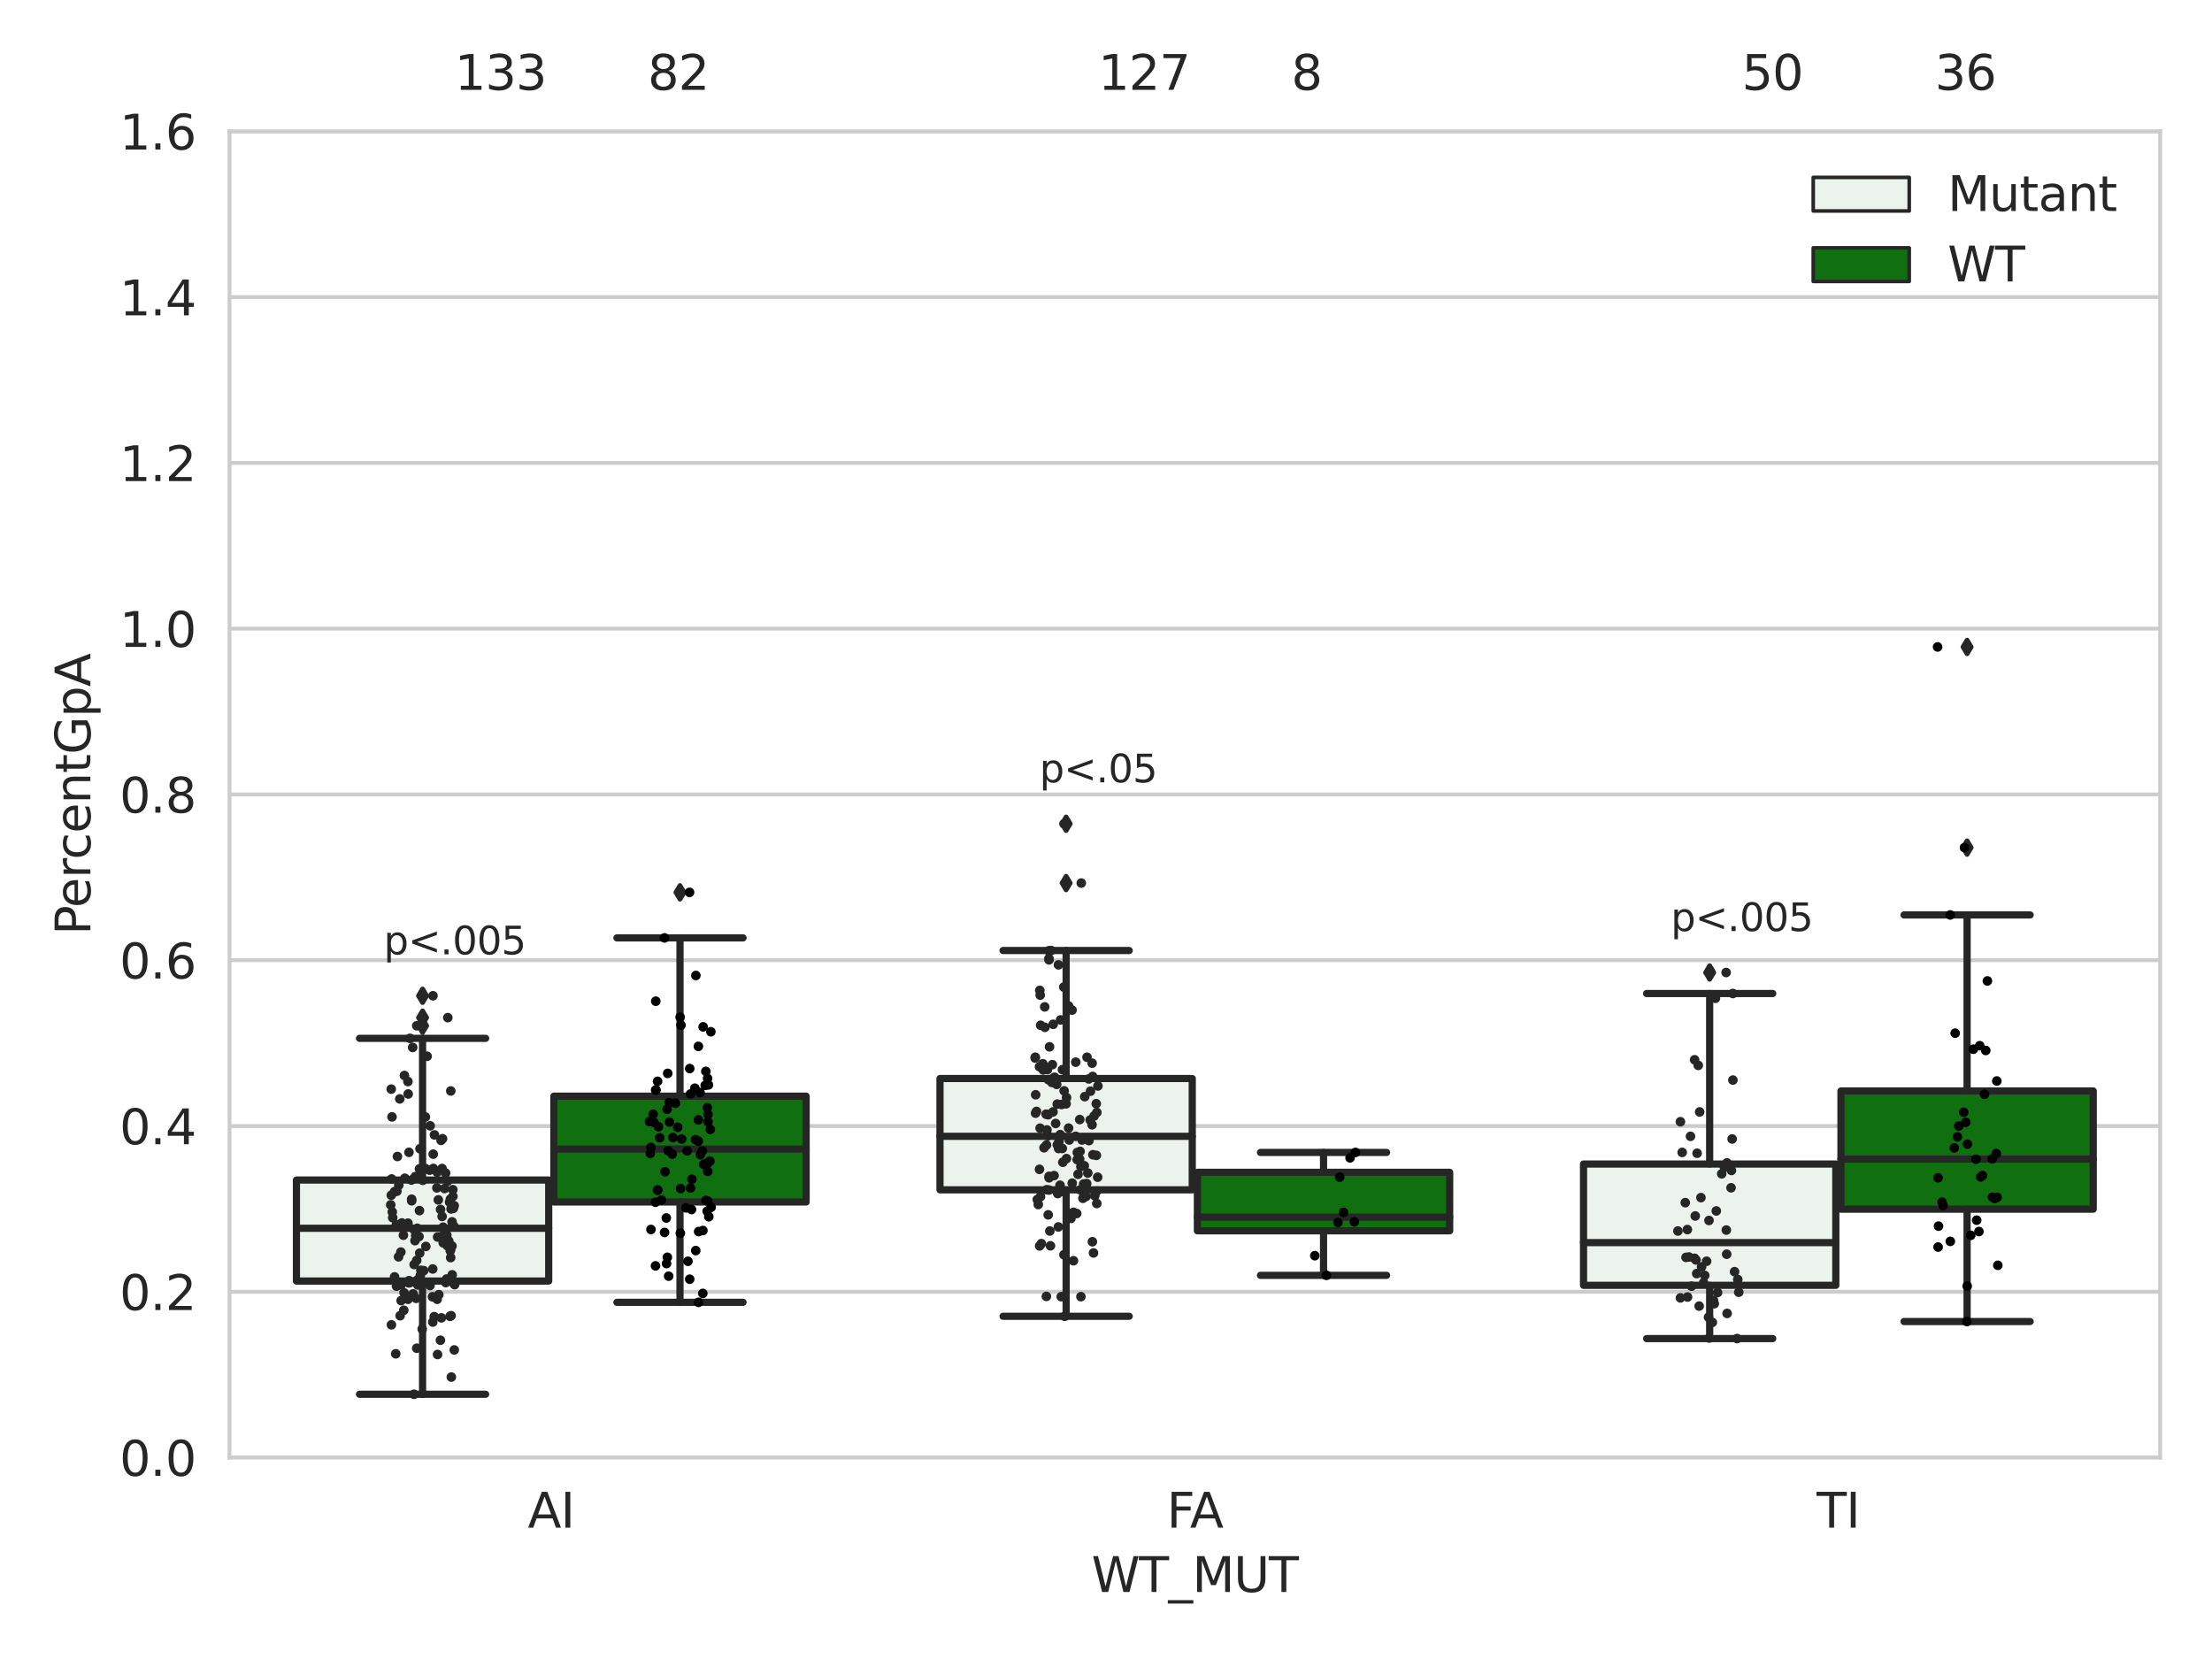 <?xml version="1.0" encoding="utf-8" standalone="no"?>
<!DOCTYPE svg PUBLIC "-//W3C//DTD SVG 1.1//EN"
  "http://www.w3.org/Graphics/SVG/1.1/DTD/svg11.dtd">
<svg xmlns:xlink="http://www.w3.org/1999/xlink" width="460.8pt" height="345.6pt" viewBox="0 0 460.8 345.6" xmlns="http://www.w3.org/2000/svg" version="1.1">
 <defs>
  <style type="text/css">*{stroke-linejoin: round; stroke-linecap: butt}</style>
 </defs>
 <g id="figure_1">
  <g id="patch_1">
   <path d="M 0 345.6 
L 460.8 345.6 
L 460.8 0 
L 0 0 
z
" style="fill: #ffffff"/>
  </g>
  <g id="axes_1">
   <g id="patch_2">
    <path d="M 47.81 303.64 
L 450 303.64 
L 450 27.354 
L 47.81 27.354 
z
" style="fill: #ffffff"/>
   </g>
   <g id="matplotlib.axis_1">
    <g id="xtick_1">
     <g id="text_1">
      <!-- AI -->
      <g style="fill: #262626" transform="translate(109.946 318.238)scale(0.1 -0.1)">
       <defs>
        <path id="DejaVuSans-41" d="M 2188 4044 
L 1331 1722 
L 3047 1722 
L 2188 4044 
z
M 1831 4666 
L 2547 4666 
L 4325 0 
L 3669 0 
L 3244 1197 
L 1141 1197 
L 716 0 
L 50 0 
L 1831 4666 
z
" transform="scale(0.016)"/>
        <path id="DejaVuSans-49" d="M 628 4666 
L 1259 4666 
L 1259 0 
L 628 0 
L 628 4666 
z
" transform="scale(0.016)"/>
       </defs>
       <use xlink:href="#DejaVuSans-41"/>
       <use xlink:href="#DejaVuSans-49" x="68.408"/>
      </g>
     </g>
    </g>
    <g id="xtick_2">
     <g id="text_2">
      <!-- FA -->
      <g style="fill: #262626" transform="translate(243.065 318.238)scale(0.1 -0.1)">
       <defs>
        <path id="DejaVuSans-46" d="M 628 4666 
L 3309 4666 
L 3309 4134 
L 1259 4134 
L 1259 2759 
L 3109 2759 
L 3109 2228 
L 1259 2228 
L 1259 0 
L 628 0 
L 628 4666 
z
" transform="scale(0.016)"/>
       </defs>
       <use xlink:href="#DejaVuSans-46"/>
       <use xlink:href="#DejaVuSans-41" x="48.395"/>
      </g>
     </g>
    </g>
    <g id="xtick_3">
     <g id="text_3">
      <!-- TI -->
      <g style="fill: #262626" transform="translate(378.439 318.238)scale(0.1 -0.1)">
       <defs>
        <path id="DejaVuSans-54" d="M -19 4666 
L 3928 4666 
L 3928 4134 
L 2272 4134 
L 2272 0 
L 1638 0 
L 1638 4134 
L -19 4134 
L -19 4666 
z
" transform="scale(0.016)"/>
       </defs>
       <use xlink:href="#DejaVuSans-54"/>
       <use xlink:href="#DejaVuSans-49" x="61.084"/>
      </g>
     </g>
    </g>
    <g id="text_4">
     <!-- WT_MUT -->
     <g style="fill: #262626" transform="translate(227.38 331.638)scale(0.1 -0.1)">
      <defs>
       <path id="DejaVuSans-57" d="M 213 4666 
L 850 4666 
L 1831 722 
L 2809 4666 
L 3519 4666 
L 4500 722 
L 5478 4666 
L 6119 4666 
L 4947 0 
L 4153 0 
L 3169 4050 
L 2175 0 
L 1381 0 
L 213 4666 
z
" transform="scale(0.016)"/>
       <path id="DejaVuSans-5f" d="M 3263 -1063 
L 3263 -1509 
L -63 -1509 
L -63 -1063 
L 3263 -1063 
z
" transform="scale(0.016)"/>
       <path id="DejaVuSans-4d" d="M 628 4666 
L 1569 4666 
L 2759 1491 
L 3956 4666 
L 4897 4666 
L 4897 0 
L 4281 0 
L 4281 4097 
L 3078 897 
L 2444 897 
L 1241 4097 
L 1241 0 
L 628 0 
L 628 4666 
z
" transform="scale(0.016)"/>
       <path id="DejaVuSans-55" d="M 556 4666 
L 1191 4666 
L 1191 1831 
Q 1191 1081 1462 751 
Q 1734 422 2344 422 
Q 2950 422 3222 751 
Q 3494 1081 3494 1831 
L 3494 4666 
L 4128 4666 
L 4128 1753 
Q 4128 841 3676 375 
Q 3225 -91 2344 -91 
Q 1459 -91 1007 375 
Q 556 841 556 1753 
L 556 4666 
z
" transform="scale(0.016)"/>
      </defs>
      <use xlink:href="#DejaVuSans-57"/>
      <use xlink:href="#DejaVuSans-54" x="98.877"/>
      <use xlink:href="#DejaVuSans-5f" x="159.961"/>
      <use xlink:href="#DejaVuSans-4d" x="209.961"/>
      <use xlink:href="#DejaVuSans-55" x="296.24"/>
      <use xlink:href="#DejaVuSans-54" x="369.434"/>
     </g>
    </g>
   </g>
   <g id="matplotlib.axis_2">
    <g id="ytick_1">
     <g id="line2d_1">
      <path d="M 47.81 303.64 
L 450 303.64 
" clip-path="url(#p5bb78dfb0d)" style="fill: none; stroke: #cccccc; stroke-width: 0.8; stroke-linecap: round"/>
     </g>
     <g id="text_5">
      <!-- 0.0 -->
      <g style="fill: #262626" transform="translate(24.907 307.439)scale(0.1 -0.1)">
       <defs>
        <path id="DejaVuSans-30" d="M 2034 4250 
Q 1547 4250 1301 3770 
Q 1056 3291 1056 2328 
Q 1056 1369 1301 889 
Q 1547 409 2034 409 
Q 2525 409 2770 889 
Q 3016 1369 3016 2328 
Q 3016 3291 2770 3770 
Q 2525 4250 2034 4250 
z
M 2034 4750 
Q 2819 4750 3233 4129 
Q 3647 3509 3647 2328 
Q 3647 1150 3233 529 
Q 2819 -91 2034 -91 
Q 1250 -91 836 529 
Q 422 1150 422 2328 
Q 422 3509 836 4129 
Q 1250 4750 2034 4750 
z
" transform="scale(0.016)"/>
        <path id="DejaVuSans-2e" d="M 684 794 
L 1344 794 
L 1344 0 
L 684 0 
L 684 794 
z
" transform="scale(0.016)"/>
       </defs>
       <use xlink:href="#DejaVuSans-30"/>
       <use xlink:href="#DejaVuSans-2e" x="63.623"/>
       <use xlink:href="#DejaVuSans-30" x="95.41"/>
      </g>
     </g>
    </g>
    <g id="ytick_2">
     <g id="line2d_2">
      <path d="M 47.81 269.104 
L 450 269.104 
" clip-path="url(#p5bb78dfb0d)" style="fill: none; stroke: #cccccc; stroke-width: 0.8; stroke-linecap: round"/>
     </g>
     <g id="text_6">
      <!-- 0.2 -->
      <g style="fill: #262626" transform="translate(24.907 272.903)scale(0.1 -0.1)">
       <defs>
        <path id="DejaVuSans-32" d="M 1228 531 
L 3431 531 
L 3431 0 
L 469 0 
L 469 531 
Q 828 903 1448 1529 
Q 2069 2156 2228 2338 
Q 2531 2678 2651 2914 
Q 2772 3150 2772 3378 
Q 2772 3750 2511 3984 
Q 2250 4219 1831 4219 
Q 1534 4219 1204 4116 
Q 875 4013 500 3803 
L 500 4441 
Q 881 4594 1212 4672 
Q 1544 4750 1819 4750 
Q 2544 4750 2975 4387 
Q 3406 4025 3406 3419 
Q 3406 3131 3298 2873 
Q 3191 2616 2906 2266 
Q 2828 2175 2409 1742 
Q 1991 1309 1228 531 
z
" transform="scale(0.016)"/>
       </defs>
       <use xlink:href="#DejaVuSans-30"/>
       <use xlink:href="#DejaVuSans-2e" x="63.623"/>
       <use xlink:href="#DejaVuSans-32" x="95.41"/>
      </g>
     </g>
    </g>
    <g id="ytick_3">
     <g id="line2d_3">
      <path d="M 47.81 234.568 
L 450 234.568 
" clip-path="url(#p5bb78dfb0d)" style="fill: none; stroke: #cccccc; stroke-width: 0.8; stroke-linecap: round"/>
     </g>
     <g id="text_7">
      <!-- 0.4 -->
      <g style="fill: #262626" transform="translate(24.907 238.368)scale(0.1 -0.1)">
       <defs>
        <path id="DejaVuSans-34" d="M 2419 4116 
L 825 1625 
L 2419 1625 
L 2419 4116 
z
M 2253 4666 
L 3047 4666 
L 3047 1625 
L 3713 1625 
L 3713 1100 
L 3047 1100 
L 3047 0 
L 2419 0 
L 2419 1100 
L 313 1100 
L 313 1709 
L 2253 4666 
z
" transform="scale(0.016)"/>
       </defs>
       <use xlink:href="#DejaVuSans-30"/>
       <use xlink:href="#DejaVuSans-2e" x="63.623"/>
       <use xlink:href="#DejaVuSans-34" x="95.41"/>
      </g>
     </g>
    </g>
    <g id="ytick_4">
     <g id="line2d_4">
      <path d="M 47.81 200.033 
L 450 200.033 
" clip-path="url(#p5bb78dfb0d)" style="fill: none; stroke: #cccccc; stroke-width: 0.8; stroke-linecap: round"/>
     </g>
     <g id="text_8">
      <!-- 0.6 -->
      <g style="fill: #262626" transform="translate(24.907 203.832)scale(0.1 -0.1)">
       <defs>
        <path id="DejaVuSans-36" d="M 2113 2584 
Q 1688 2584 1439 2293 
Q 1191 2003 1191 1497 
Q 1191 994 1439 701 
Q 1688 409 2113 409 
Q 2538 409 2786 701 
Q 3034 994 3034 1497 
Q 3034 2003 2786 2293 
Q 2538 2584 2113 2584 
z
M 3366 4563 
L 3366 3988 
Q 3128 4100 2886 4159 
Q 2644 4219 2406 4219 
Q 1781 4219 1451 3797 
Q 1122 3375 1075 2522 
Q 1259 2794 1537 2939 
Q 1816 3084 2150 3084 
Q 2853 3084 3261 2657 
Q 3669 2231 3669 1497 
Q 3669 778 3244 343 
Q 2819 -91 2113 -91 
Q 1303 -91 875 529 
Q 447 1150 447 2328 
Q 447 3434 972 4092 
Q 1497 4750 2381 4750 
Q 2619 4750 2861 4703 
Q 3103 4656 3366 4563 
z
" transform="scale(0.016)"/>
       </defs>
       <use xlink:href="#DejaVuSans-30"/>
       <use xlink:href="#DejaVuSans-2e" x="63.623"/>
       <use xlink:href="#DejaVuSans-36" x="95.41"/>
      </g>
     </g>
    </g>
    <g id="ytick_5">
     <g id="line2d_5">
      <path d="M 47.81 165.497 
L 450 165.497 
" clip-path="url(#p5bb78dfb0d)" style="fill: none; stroke: #cccccc; stroke-width: 0.8; stroke-linecap: round"/>
     </g>
     <g id="text_9">
      <!-- 0.8 -->
      <g style="fill: #262626" transform="translate(24.907 169.296)scale(0.1 -0.1)">
       <defs>
        <path id="DejaVuSans-38" d="M 2034 2216 
Q 1584 2216 1326 1975 
Q 1069 1734 1069 1313 
Q 1069 891 1326 650 
Q 1584 409 2034 409 
Q 2484 409 2743 651 
Q 3003 894 3003 1313 
Q 3003 1734 2745 1975 
Q 2488 2216 2034 2216 
z
M 1403 2484 
Q 997 2584 770 2862 
Q 544 3141 544 3541 
Q 544 4100 942 4425 
Q 1341 4750 2034 4750 
Q 2731 4750 3128 4425 
Q 3525 4100 3525 3541 
Q 3525 3141 3298 2862 
Q 3072 2584 2669 2484 
Q 3125 2378 3379 2068 
Q 3634 1759 3634 1313 
Q 3634 634 3220 271 
Q 2806 -91 2034 -91 
Q 1263 -91 848 271 
Q 434 634 434 1313 
Q 434 1759 690 2068 
Q 947 2378 1403 2484 
z
M 1172 3481 
Q 1172 3119 1398 2916 
Q 1625 2713 2034 2713 
Q 2441 2713 2670 2916 
Q 2900 3119 2900 3481 
Q 2900 3844 2670 4047 
Q 2441 4250 2034 4250 
Q 1625 4250 1398 4047 
Q 1172 3844 1172 3481 
z
" transform="scale(0.016)"/>
       </defs>
       <use xlink:href="#DejaVuSans-30"/>
       <use xlink:href="#DejaVuSans-2e" x="63.623"/>
       <use xlink:href="#DejaVuSans-38" x="95.41"/>
      </g>
     </g>
    </g>
    <g id="ytick_6">
     <g id="line2d_6">
      <path d="M 47.81 130.961 
L 450 130.961 
" clip-path="url(#p5bb78dfb0d)" style="fill: none; stroke: #cccccc; stroke-width: 0.8; stroke-linecap: round"/>
     </g>
     <g id="text_10">
      <!-- 1.0 -->
      <g style="fill: #262626" transform="translate(24.907 134.76)scale(0.1 -0.1)">
       <defs>
        <path id="DejaVuSans-31" d="M 794 531 
L 1825 531 
L 1825 4091 
L 703 3866 
L 703 4441 
L 1819 4666 
L 2450 4666 
L 2450 531 
L 3481 531 
L 3481 0 
L 794 0 
L 794 531 
z
" transform="scale(0.016)"/>
       </defs>
       <use xlink:href="#DejaVuSans-31"/>
       <use xlink:href="#DejaVuSans-2e" x="63.623"/>
       <use xlink:href="#DejaVuSans-30" x="95.41"/>
      </g>
     </g>
    </g>
    <g id="ytick_7">
     <g id="line2d_7">
      <path d="M 47.81 96.425 
L 450 96.425 
" clip-path="url(#p5bb78dfb0d)" style="fill: none; stroke: #cccccc; stroke-width: 0.8; stroke-linecap: round"/>
     </g>
     <g id="text_11">
      <!-- 1.2 -->
      <g style="fill: #262626" transform="translate(24.907 100.225)scale(0.1 -0.1)">
       <use xlink:href="#DejaVuSans-31"/>
       <use xlink:href="#DejaVuSans-2e" x="63.623"/>
       <use xlink:href="#DejaVuSans-32" x="95.41"/>
      </g>
     </g>
    </g>
    <g id="ytick_8">
     <g id="line2d_8">
      <path d="M 47.81 61.89 
L 450 61.89 
" clip-path="url(#p5bb78dfb0d)" style="fill: none; stroke: #cccccc; stroke-width: 0.8; stroke-linecap: round"/>
     </g>
     <g id="text_12">
      <!-- 1.4 -->
      <g style="fill: #262626" transform="translate(24.907 65.689)scale(0.1 -0.1)">
       <use xlink:href="#DejaVuSans-31"/>
       <use xlink:href="#DejaVuSans-2e" x="63.623"/>
       <use xlink:href="#DejaVuSans-34" x="95.41"/>
      </g>
     </g>
    </g>
    <g id="ytick_9">
     <g id="line2d_9">
      <path d="M 47.81 27.354 
L 450 27.354 
" clip-path="url(#p5bb78dfb0d)" style="fill: none; stroke: #cccccc; stroke-width: 0.8; stroke-linecap: round"/>
     </g>
     <g id="text_13">
      <!-- 1.6 -->
      <g style="fill: #262626" transform="translate(24.907 31.153)scale(0.1 -0.1)">
       <use xlink:href="#DejaVuSans-31"/>
       <use xlink:href="#DejaVuSans-2e" x="63.623"/>
       <use xlink:href="#DejaVuSans-36" x="95.41"/>
      </g>
     </g>
    </g>
    <g id="text_14">
     <!-- PercentGpA -->
     <g style="fill: #262626" transform="translate(18.827 194.774)rotate(-90)scale(0.1 -0.1)">
      <defs>
       <path id="DejaVuSans-50" d="M 1259 4147 
L 1259 2394 
L 2053 2394 
Q 2494 2394 2734 2622 
Q 2975 2850 2975 3272 
Q 2975 3691 2734 3919 
Q 2494 4147 2053 4147 
L 1259 4147 
z
M 628 4666 
L 2053 4666 
Q 2838 4666 3239 4311 
Q 3641 3956 3641 3272 
Q 3641 2581 3239 2228 
Q 2838 1875 2053 1875 
L 1259 1875 
L 1259 0 
L 628 0 
L 628 4666 
z
" transform="scale(0.016)"/>
       <path id="DejaVuSans-65" d="M 3597 1894 
L 3597 1613 
L 953 1613 
Q 991 1019 1311 708 
Q 1631 397 2203 397 
Q 2534 397 2845 478 
Q 3156 559 3463 722 
L 3463 178 
Q 3153 47 2828 -22 
Q 2503 -91 2169 -91 
Q 1331 -91 842 396 
Q 353 884 353 1716 
Q 353 2575 817 3079 
Q 1281 3584 2069 3584 
Q 2775 3584 3186 3129 
Q 3597 2675 3597 1894 
z
M 3022 2063 
Q 3016 2534 2758 2815 
Q 2500 3097 2075 3097 
Q 1594 3097 1305 2825 
Q 1016 2553 972 2059 
L 3022 2063 
z
" transform="scale(0.016)"/>
       <path id="DejaVuSans-72" d="M 2631 2963 
Q 2534 3019 2420 3045 
Q 2306 3072 2169 3072 
Q 1681 3072 1420 2755 
Q 1159 2438 1159 1844 
L 1159 0 
L 581 0 
L 581 3500 
L 1159 3500 
L 1159 2956 
Q 1341 3275 1631 3429 
Q 1922 3584 2338 3584 
Q 2397 3584 2469 3576 
Q 2541 3569 2628 3553 
L 2631 2963 
z
" transform="scale(0.016)"/>
       <path id="DejaVuSans-63" d="M 3122 3366 
L 3122 2828 
Q 2878 2963 2633 3030 
Q 2388 3097 2138 3097 
Q 1578 3097 1268 2742 
Q 959 2388 959 1747 
Q 959 1106 1268 751 
Q 1578 397 2138 397 
Q 2388 397 2633 464 
Q 2878 531 3122 666 
L 3122 134 
Q 2881 22 2623 -34 
Q 2366 -91 2075 -91 
Q 1284 -91 818 406 
Q 353 903 353 1747 
Q 353 2603 823 3093 
Q 1294 3584 2113 3584 
Q 2378 3584 2631 3529 
Q 2884 3475 3122 3366 
z
" transform="scale(0.016)"/>
       <path id="DejaVuSans-6e" d="M 3513 2113 
L 3513 0 
L 2938 0 
L 2938 2094 
Q 2938 2591 2744 2837 
Q 2550 3084 2163 3084 
Q 1697 3084 1428 2787 
Q 1159 2491 1159 1978 
L 1159 0 
L 581 0 
L 581 3500 
L 1159 3500 
L 1159 2956 
Q 1366 3272 1645 3428 
Q 1925 3584 2291 3584 
Q 2894 3584 3203 3211 
Q 3513 2838 3513 2113 
z
" transform="scale(0.016)"/>
       <path id="DejaVuSans-74" d="M 1172 4494 
L 1172 3500 
L 2356 3500 
L 2356 3053 
L 1172 3053 
L 1172 1153 
Q 1172 725 1289 603 
Q 1406 481 1766 481 
L 2356 481 
L 2356 0 
L 1766 0 
Q 1100 0 847 248 
Q 594 497 594 1153 
L 594 3053 
L 172 3053 
L 172 3500 
L 594 3500 
L 594 4494 
L 1172 4494 
z
" transform="scale(0.016)"/>
       <path id="DejaVuSans-47" d="M 3809 666 
L 3809 1919 
L 2778 1919 
L 2778 2438 
L 4434 2438 
L 4434 434 
Q 4069 175 3628 42 
Q 3188 -91 2688 -91 
Q 1594 -91 976 548 
Q 359 1188 359 2328 
Q 359 3472 976 4111 
Q 1594 4750 2688 4750 
Q 3144 4750 3555 4637 
Q 3966 4525 4313 4306 
L 4313 3634 
Q 3963 3931 3569 4081 
Q 3175 4231 2741 4231 
Q 1884 4231 1454 3753 
Q 1025 3275 1025 2328 
Q 1025 1384 1454 906 
Q 1884 428 2741 428 
Q 3075 428 3337 486 
Q 3600 544 3809 666 
z
" transform="scale(0.016)"/>
       <path id="DejaVuSans-70" d="M 1159 525 
L 1159 -1331 
L 581 -1331 
L 581 3500 
L 1159 3500 
L 1159 2969 
Q 1341 3281 1617 3432 
Q 1894 3584 2278 3584 
Q 2916 3584 3314 3078 
Q 3713 2572 3713 1747 
Q 3713 922 3314 415 
Q 2916 -91 2278 -91 
Q 1894 -91 1617 61 
Q 1341 213 1159 525 
z
M 3116 1747 
Q 3116 2381 2855 2742 
Q 2594 3103 2138 3103 
Q 1681 3103 1420 2742 
Q 1159 2381 1159 1747 
Q 1159 1113 1420 752 
Q 1681 391 2138 391 
Q 2594 391 2855 752 
Q 3116 1113 3116 1747 
z
" transform="scale(0.016)"/>
      </defs>
      <use xlink:href="#DejaVuSans-50"/>
      <use xlink:href="#DejaVuSans-65" x="56.678"/>
      <use xlink:href="#DejaVuSans-72" x="118.201"/>
      <use xlink:href="#DejaVuSans-63" x="157.064"/>
      <use xlink:href="#DejaVuSans-65" x="212.045"/>
      <use xlink:href="#DejaVuSans-6e" x="273.568"/>
      <use xlink:href="#DejaVuSans-74" x="336.947"/>
      <use xlink:href="#DejaVuSans-47" x="376.156"/>
      <use xlink:href="#DejaVuSans-70" x="453.646"/>
      <use xlink:href="#DejaVuSans-41" x="517.123"/>
     </g>
    </g>
   </g>
   <g id="patch_3">
    <path d="M 61.753 266.865 
L 114.305 266.865 
L 114.305 245.823 
L 61.753 245.823 
L 61.753 266.865 
z
" clip-path="url(#p5bb78dfb0d)" style="fill: #ecf2ec; stroke: #262626; stroke-width: 1.5; stroke-linejoin: miter"/>
   </g>
   <g id="patch_4">
    <path d="M 115.378 250.391 
L 167.931 250.391 
L 167.931 228.35 
L 115.378 228.35 
L 115.378 250.391 
z
" clip-path="url(#p5bb78dfb0d)" style="fill: #107010; stroke: #262626; stroke-width: 1.5; stroke-linejoin: miter"/>
   </g>
   <g id="patch_5">
    <path d="M 195.816 247.86 
L 248.369 247.86 
L 248.369 224.679 
L 195.816 224.679 
L 195.816 247.86 
z
" clip-path="url(#p5bb78dfb0d)" style="fill: #ecf2ec; stroke: #262626; stroke-width: 1.5; stroke-linejoin: miter"/>
   </g>
   <g id="patch_6">
    <path d="M 249.441 256.401 
L 301.994 256.401 
L 301.994 244.213 
L 249.441 244.213 
L 249.441 256.401 
z
" clip-path="url(#p5bb78dfb0d)" style="fill: #107010; stroke: #262626; stroke-width: 1.5; stroke-linejoin: miter"/>
   </g>
   <g id="patch_7">
    <path d="M 329.879 267.757 
L 382.432 267.757 
L 382.432 242.487 
L 329.879 242.487 
L 329.879 267.757 
z
" clip-path="url(#p5bb78dfb0d)" style="fill: #ecf2ec; stroke: #262626; stroke-width: 1.5; stroke-linejoin: miter"/>
   </g>
   <g id="patch_8">
    <path d="M 383.505 251.895 
L 436.057 251.895 
L 436.057 227.267 
L 383.505 227.267 
L 383.505 251.895 
z
" clip-path="url(#p5bb78dfb0d)" style="fill: #107010; stroke: #262626; stroke-width: 1.5; stroke-linejoin: miter"/>
   </g>
   <g id="patch_9">
    <path d="M 114.842 303.64 
L 114.842 303.64 
L 114.842 303.64 
L 114.842 303.64 
z
" clip-path="url(#p5bb78dfb0d)" style="fill: #ecf2ec; stroke: #262626; stroke-width: 0.75; stroke-linejoin: miter"/>
   </g>
   <g id="patch_10">
    <path d="M 114.842 303.64 
L 114.842 303.64 
L 114.842 303.64 
L 114.842 303.64 
z
" clip-path="url(#p5bb78dfb0d)" style="fill: #107010; stroke: #262626; stroke-width: 0.75; stroke-linejoin: miter"/>
   </g>
   <g id="PathCollection_1"/>
   <g id="PathCollection_2"/>
   <g id="line2d_10">
    <path d="M 88.029 266.865 
L 88.029 290.449 
" clip-path="url(#p5bb78dfb0d)" style="fill: none; stroke: #262626; stroke-width: 1.5; stroke-linecap: round"/>
   </g>
   <g id="line2d_11">
    <path d="M 88.029 245.823 
L 88.029 216.306 
" clip-path="url(#p5bb78dfb0d)" style="fill: none; stroke: #262626; stroke-width: 1.5; stroke-linecap: round"/>
   </g>
   <g id="line2d_12">
    <path d="M 74.891 290.449 
L 101.167 290.449 
" clip-path="url(#p5bb78dfb0d)" style="fill: none; stroke: #262626; stroke-width: 1.5; stroke-linecap: round"/>
   </g>
   <g id="line2d_13">
    <path d="M 74.891 216.306 
L 101.167 216.306 
" clip-path="url(#p5bb78dfb0d)" style="fill: none; stroke: #262626; stroke-width: 1.5; stroke-linecap: round"/>
   </g>
   <g id="line2d_14">
    <defs>
     <path id="mf90dd31961" d="M -0 1.414 
L 0.849 0 
L 0 -1.414 
L -0.849 -0 
z
" style="stroke: #262626; stroke-linejoin: miter"/>
    </defs>
    <g clip-path="url(#p5bb78dfb0d)">
     <use xlink:href="#mf90dd31961" x="88.029" y="207.438" style="fill: #262626; stroke: #262626; stroke-linejoin: miter"/>
     <use xlink:href="#mf90dd31961" x="88.029" y="211.993" style="fill: #262626; stroke: #262626; stroke-linejoin: miter"/>
     <use xlink:href="#mf90dd31961" x="88.029" y="213.683" style="fill: #262626; stroke: #262626; stroke-linejoin: miter"/>
    </g>
   </g>
   <g id="line2d_15">
    <path d="M 141.654 250.391 
L 141.654 271.298 
" clip-path="url(#p5bb78dfb0d)" style="fill: none; stroke: #262626; stroke-width: 1.5; stroke-linecap: round"/>
   </g>
   <g id="line2d_16">
    <path d="M 141.654 228.35 
L 141.654 195.378 
" clip-path="url(#p5bb78dfb0d)" style="fill: none; stroke: #262626; stroke-width: 1.5; stroke-linecap: round"/>
   </g>
   <g id="line2d_17">
    <path d="M 128.516 271.298 
L 154.793 271.298 
" clip-path="url(#p5bb78dfb0d)" style="fill: none; stroke: #262626; stroke-width: 1.5; stroke-linecap: round"/>
   </g>
   <g id="line2d_18">
    <path d="M 128.516 195.378 
L 154.793 195.378 
" clip-path="url(#p5bb78dfb0d)" style="fill: none; stroke: #262626; stroke-width: 1.5; stroke-linecap: round"/>
   </g>
   <g id="line2d_19">
    <g clip-path="url(#p5bb78dfb0d)">
     <use xlink:href="#mf90dd31961" x="141.654" y="185.896" style="fill: #262626; stroke: #262626; stroke-linejoin: miter"/>
    </g>
   </g>
   <g id="line2d_20">
    <path d="M 222.092 247.86 
L 222.092 274.204 
" clip-path="url(#p5bb78dfb0d)" style="fill: none; stroke: #262626; stroke-width: 1.5; stroke-linecap: round"/>
   </g>
   <g id="line2d_21">
    <path d="M 222.092 224.679 
L 222.092 198.01 
" clip-path="url(#p5bb78dfb0d)" style="fill: none; stroke: #262626; stroke-width: 1.5; stroke-linecap: round"/>
   </g>
   <g id="line2d_22">
    <path d="M 208.954 274.204 
L 235.231 274.204 
" clip-path="url(#p5bb78dfb0d)" style="fill: none; stroke: #262626; stroke-width: 1.5; stroke-linecap: round"/>
   </g>
   <g id="line2d_23">
    <path d="M 208.954 198.01 
L 235.231 198.01 
" clip-path="url(#p5bb78dfb0d)" style="fill: none; stroke: #262626; stroke-width: 1.5; stroke-linecap: round"/>
   </g>
   <g id="line2d_24">
    <g clip-path="url(#p5bb78dfb0d)">
     <use xlink:href="#mf90dd31961" x="222.092" y="183.957" style="fill: #262626; stroke: #262626; stroke-linejoin: miter"/>
     <use xlink:href="#mf90dd31961" x="222.092" y="171.607" style="fill: #262626; stroke: #262626; stroke-linejoin: miter"/>
    </g>
   </g>
   <g id="line2d_25">
    <path d="M 275.718 256.401 
L 275.718 265.675 
" clip-path="url(#p5bb78dfb0d)" style="fill: none; stroke: #262626; stroke-width: 1.5; stroke-linecap: round"/>
   </g>
   <g id="line2d_26">
    <path d="M 275.718 244.213 
L 275.718 240.075 
" clip-path="url(#p5bb78dfb0d)" style="fill: none; stroke: #262626; stroke-width: 1.5; stroke-linecap: round"/>
   </g>
   <g id="line2d_27">
    <path d="M 262.579 265.675 
L 288.856 265.675 
" clip-path="url(#p5bb78dfb0d)" style="fill: none; stroke: #262626; stroke-width: 1.5; stroke-linecap: round"/>
   </g>
   <g id="line2d_28">
    <path d="M 262.579 240.075 
L 288.856 240.075 
" clip-path="url(#p5bb78dfb0d)" style="fill: none; stroke: #262626; stroke-width: 1.5; stroke-linecap: round"/>
   </g>
   <g id="line2d_29"/>
   <g id="line2d_30">
    <path d="M 356.156 267.757 
L 356.156 278.85 
" clip-path="url(#p5bb78dfb0d)" style="fill: none; stroke: #262626; stroke-width: 1.5; stroke-linecap: round"/>
   </g>
   <g id="line2d_31">
    <path d="M 356.156 242.487 
L 356.156 206.967 
" clip-path="url(#p5bb78dfb0d)" style="fill: none; stroke: #262626; stroke-width: 1.5; stroke-linecap: round"/>
   </g>
   <g id="line2d_32">
    <path d="M 343.017 278.85 
L 369.294 278.85 
" clip-path="url(#p5bb78dfb0d)" style="fill: none; stroke: #262626; stroke-width: 1.5; stroke-linecap: round"/>
   </g>
   <g id="line2d_33">
    <path d="M 343.017 206.967 
L 369.294 206.967 
" clip-path="url(#p5bb78dfb0d)" style="fill: none; stroke: #262626; stroke-width: 1.5; stroke-linecap: round"/>
   </g>
   <g id="line2d_34">
    <g clip-path="url(#p5bb78dfb0d)">
     <use xlink:href="#mf90dd31961" x="356.156" y="202.589" style="fill: #262626; stroke: #262626; stroke-linejoin: miter"/>
    </g>
   </g>
   <g id="line2d_35">
    <path d="M 409.781 251.895 
L 409.781 275.296 
" clip-path="url(#p5bb78dfb0d)" style="fill: none; stroke: #262626; stroke-width: 1.5; stroke-linecap: round"/>
   </g>
   <g id="line2d_36">
    <path d="M 409.781 227.267 
L 409.781 190.6 
" clip-path="url(#p5bb78dfb0d)" style="fill: none; stroke: #262626; stroke-width: 1.5; stroke-linecap: round"/>
   </g>
   <g id="line2d_37">
    <path d="M 396.643 275.296 
L 422.919 275.296 
" clip-path="url(#p5bb78dfb0d)" style="fill: none; stroke: #262626; stroke-width: 1.5; stroke-linecap: round"/>
   </g>
   <g id="line2d_38">
    <path d="M 396.643 190.6 
L 422.919 190.6 
" clip-path="url(#p5bb78dfb0d)" style="fill: none; stroke: #262626; stroke-width: 1.5; stroke-linecap: round"/>
   </g>
   <g id="line2d_39">
    <g clip-path="url(#p5bb78dfb0d)">
     <use xlink:href="#mf90dd31961" x="409.781" y="134.771" style="fill: #262626; stroke: #262626; stroke-linejoin: miter"/>
     <use xlink:href="#mf90dd31961" x="409.781" y="176.57" style="fill: #262626; stroke: #262626; stroke-linejoin: miter"/>
    </g>
   </g>
   <g id="line2d_40">
    <path d="M 61.753 255.872 
L 114.305 255.872 
" clip-path="url(#p5bb78dfb0d)" style="fill: none; stroke: #262626; stroke-width: 1.5; stroke-linecap: round"/>
   </g>
   <g id="line2d_41">
    <path d="M 115.378 239.363 
L 167.931 239.363 
" clip-path="url(#p5bb78dfb0d)" style="fill: none; stroke: #262626; stroke-width: 1.5; stroke-linecap: round"/>
   </g>
   <g id="line2d_42">
    <path d="M 195.816 236.712 
L 248.369 236.712 
" clip-path="url(#p5bb78dfb0d)" style="fill: none; stroke: #262626; stroke-width: 1.5; stroke-linecap: round"/>
   </g>
   <g id="line2d_43">
    <path d="M 249.441 253.55 
L 301.994 253.55 
" clip-path="url(#p5bb78dfb0d)" style="fill: none; stroke: #262626; stroke-width: 1.5; stroke-linecap: round"/>
   </g>
   <g id="line2d_44">
    <path d="M 329.879 258.858 
L 382.432 258.858 
" clip-path="url(#p5bb78dfb0d)" style="fill: none; stroke: #262626; stroke-width: 1.5; stroke-linecap: round"/>
   </g>
   <g id="line2d_45">
    <path d="M 383.505 241.452 
L 436.057 241.452 
" clip-path="url(#p5bb78dfb0d)" style="fill: none; stroke: #262626; stroke-width: 1.5; stroke-linecap: round"/>
   </g>
   <g id="patch_11">
    <path d="M 47.81 303.64 
L 47.81 27.354 
" style="fill: none; stroke: #cccccc; stroke-width: 0.8; stroke-linejoin: miter; stroke-linecap: square"/>
   </g>
   <g id="patch_12">
    <path d="M 450 303.64 
L 450 27.354 
" style="fill: none; stroke: #cccccc; stroke-width: 0.8; stroke-linejoin: miter; stroke-linecap: square"/>
   </g>
   <g id="patch_13">
    <path d="M 47.81 303.64 
L 450 303.64 
" style="fill: none; stroke: #cccccc; stroke-width: 0.8; stroke-linejoin: miter; stroke-linecap: square"/>
   </g>
   <g id="patch_14">
    <path d="M 47.81 27.354 
L 450 27.354 
" style="fill: none; stroke: #cccccc; stroke-width: 0.8; stroke-linejoin: miter; stroke-linecap: square"/>
   </g>
   <g id="PathCollection_3">
    <defs>
     <path id="C0_0_bdf7d86ad6" d="M 0 1 
C 0.265 1 0.52 0.895 0.707 0.707 
C 0.895 0.52 1 0.265 1 -0 
C 1 -0.265 0.895 -0.52 0.707 -0.707 
C 0.52 -0.895 0.265 -1 0 -1 
C -0.265 -1 -0.52 -0.895 -0.707 -0.707 
C -0.895 -0.52 -1 -0.265 -1 0 
C -1 0.265 -0.895 0.52 -0.707 0.707 
C -0.52 0.895 -0.265 1 0 1 
z
"/>
    </defs>
    <g clip-path="url(#p5bb78dfb0d)">
     <use xlink:href="#C0_0_bdf7d86ad6" x="93.74" y="274.218" style="fill: #262626"/>
    </g>
    <g clip-path="url(#p5bb78dfb0d)">
     <use xlink:href="#C0_0_bdf7d86ad6" x="93.827" y="249.812" style="fill: #262626"/>
    </g>
    <g clip-path="url(#p5bb78dfb0d)">
     <use xlink:href="#C0_0_bdf7d86ad6" x="92.049" y="257.558" style="fill: #262626"/>
    </g>
    <g clip-path="url(#p5bb78dfb0d)">
     <use xlink:href="#C0_0_bdf7d86ad6" x="93.179" y="259.491" style="fill: #262626"/>
    </g>
    <g clip-path="url(#p5bb78dfb0d)">
     <use xlink:href="#C0_0_bdf7d86ad6" x="87.957" y="276.867" style="fill: #262626"/>
    </g>
    <g clip-path="url(#p5bb78dfb0d)">
     <use xlink:href="#C0_0_bdf7d86ad6" x="88.98" y="220.043" style="fill: #262626"/>
    </g>
    <g clip-path="url(#p5bb78dfb0d)">
     <use xlink:href="#C0_0_bdf7d86ad6" x="83.286" y="228.922" style="fill: #262626"/>
    </g>
    <g clip-path="url(#p5bb78dfb0d)">
     <use xlink:href="#C0_0_bdf7d86ad6" x="93.106" y="266.865" style="fill: #262626"/>
    </g>
    <g clip-path="url(#p5bb78dfb0d)">
     <use xlink:href="#C0_0_bdf7d86ad6" x="86.456" y="258.451" style="fill: #262626"/>
    </g>
    <g clip-path="url(#p5bb78dfb0d)">
     <use xlink:href="#C0_0_bdf7d86ad6" x="83.509" y="260.824" style="fill: #262626"/>
    </g>
    <g clip-path="url(#p5bb78dfb0d)">
     <use xlink:href="#C0_0_bdf7d86ad6" x="86.926" y="266.688" style="fill: #262626"/>
    </g>
    <g clip-path="url(#p5bb78dfb0d)">
     <use xlink:href="#C0_0_bdf7d86ad6" x="86.809" y="262.557" style="fill: #262626"/>
    </g>
    <g clip-path="url(#p5bb78dfb0d)">
     <use xlink:href="#C0_0_bdf7d86ad6" x="83.566" y="270.941" style="fill: #262626"/>
    </g>
    <g clip-path="url(#p5bb78dfb0d)">
     <use xlink:href="#C0_0_bdf7d86ad6" x="82.437" y="282.022" style="fill: #262626"/>
    </g>
    <g clip-path="url(#p5bb78dfb0d)">
     <use xlink:href="#C0_0_bdf7d86ad6" x="90.456" y="274.287" style="fill: #262626"/>
    </g>
    <g clip-path="url(#p5bb78dfb0d)">
     <use xlink:href="#C0_0_bdf7d86ad6" x="87.291" y="257.599" style="fill: #262626"/>
    </g>
    <g clip-path="url(#p5bb78dfb0d)">
     <use xlink:href="#C0_0_bdf7d86ad6" x="84.117" y="272.951" style="fill: #262626"/>
    </g>
    <g clip-path="url(#p5bb78dfb0d)">
     <use xlink:href="#C0_0_bdf7d86ad6" x="90.282" y="243.407" style="fill: #262626"/>
    </g>
    <g clip-path="url(#p5bb78dfb0d)">
     <use xlink:href="#C0_0_bdf7d86ad6" x="94.198" y="265.57" style="fill: #262626"/>
    </g>
    <g clip-path="url(#p5bb78dfb0d)">
     <use xlink:href="#C0_0_bdf7d86ad6" x="94.025" y="286.868" style="fill: #262626"/>
    </g>
    <g clip-path="url(#p5bb78dfb0d)">
     <use xlink:href="#C0_0_bdf7d86ad6" x="90.499" y="236.418" style="fill: #262626"/>
    </g>
    <g clip-path="url(#p5bb78dfb0d)">
     <use xlink:href="#C0_0_bdf7d86ad6" x="89.488" y="243.767" style="fill: #262626"/>
    </g>
    <g clip-path="url(#p5bb78dfb0d)">
     <use xlink:href="#C0_0_bdf7d86ad6" x="84.337" y="245.449" style="fill: #262626"/>
    </g>
    <g clip-path="url(#p5bb78dfb0d)">
     <use xlink:href="#C0_0_bdf7d86ad6" x="94.154" y="259.564" style="fill: #262626"/>
    </g>
    <g clip-path="url(#p5bb78dfb0d)">
     <use xlink:href="#C0_0_bdf7d86ad6" x="85.219" y="266.782" style="fill: #262626"/>
    </g>
    <g clip-path="url(#p5bb78dfb0d)">
     <use xlink:href="#C0_0_bdf7d86ad6" x="85.764" y="250.144" style="fill: #262626"/>
    </g>
    <g clip-path="url(#p5bb78dfb0d)">
     <use xlink:href="#C0_0_bdf7d86ad6" x="81.514" y="248.983" style="fill: #262626"/>
    </g>
    <g clip-path="url(#p5bb78dfb0d)">
     <use xlink:href="#C0_0_bdf7d86ad6" x="91.066" y="244.191" style="fill: #262626"/>
    </g>
    <g clip-path="url(#p5bb78dfb0d)">
     <use xlink:href="#C0_0_bdf7d86ad6" x="88.674" y="243.452" style="fill: #262626"/>
    </g>
    <g clip-path="url(#p5bb78dfb0d)">
     <use xlink:href="#C0_0_bdf7d86ad6" x="86.22" y="256.096" style="fill: #262626"/>
    </g>
    <g clip-path="url(#p5bb78dfb0d)">
     <use xlink:href="#C0_0_bdf7d86ad6" x="87.557" y="243.531" style="fill: #262626"/>
    </g>
    <g clip-path="url(#p5bb78dfb0d)">
     <use xlink:href="#C0_0_bdf7d86ad6" x="83.565" y="267.675" style="fill: #262626"/>
    </g>
    <g clip-path="url(#p5bb78dfb0d)">
     <use xlink:href="#C0_0_bdf7d86ad6" x="89.61" y="234.527" style="fill: #262626"/>
    </g>
    <g clip-path="url(#p5bb78dfb0d)">
     <use xlink:href="#C0_0_bdf7d86ad6" x="83.075" y="246.893" style="fill: #262626"/>
    </g>
    <g clip-path="url(#p5bb78dfb0d)">
     <use xlink:href="#C0_0_bdf7d86ad6" x="93.052" y="257.851" style="fill: #262626"/>
    </g>
    <g clip-path="url(#p5bb78dfb0d)">
     <use xlink:href="#C0_0_bdf7d86ad6" x="92.618" y="247.591" style="fill: #262626"/>
    </g>
    <g clip-path="url(#p5bb78dfb0d)">
     <use xlink:href="#C0_0_bdf7d86ad6" x="82.21" y="248.226" style="fill: #262626"/>
    </g>
    <g clip-path="url(#p5bb78dfb0d)">
     <use xlink:href="#C0_0_bdf7d86ad6" x="85.2" y="240.05" style="fill: #262626"/>
    </g>
    <g clip-path="url(#p5bb78dfb0d)">
     <use xlink:href="#C0_0_bdf7d86ad6" x="81.539" y="275.987" style="fill: #262626"/>
    </g>
    <g clip-path="url(#p5bb78dfb0d)">
     <use xlink:href="#C0_0_bdf7d86ad6" x="94.632" y="281.218" style="fill: #262626"/>
    </g>
    <g clip-path="url(#p5bb78dfb0d)">
     <use xlink:href="#C0_0_bdf7d86ad6" x="94.332" y="247.83" style="fill: #262626"/>
    </g>
    <g clip-path="url(#p5bb78dfb0d)">
     <use xlink:href="#C0_0_bdf7d86ad6" x="87.435" y="261.048" style="fill: #262626"/>
    </g>
    <g clip-path="url(#p5bb78dfb0d)">
     <use xlink:href="#C0_0_bdf7d86ad6" x="94.62" y="251.171" style="fill: #262626"/>
    </g>
    <g clip-path="url(#p5bb78dfb0d)">
     <use xlink:href="#C0_0_bdf7d86ad6" x="92.093" y="243.421" style="fill: #262626"/>
    </g>
    <g clip-path="url(#p5bb78dfb0d)">
     <use xlink:href="#C0_0_bdf7d86ad6" x="84.995" y="270.665" style="fill: #262626"/>
    </g>
    <g clip-path="url(#p5bb78dfb0d)">
     <use xlink:href="#C0_0_bdf7d86ad6" x="91.949" y="274.534" style="fill: #262626"/>
    </g>
    <g clip-path="url(#p5bb78dfb0d)">
     <use xlink:href="#C0_0_bdf7d86ad6" x="81.58" y="245.595" style="fill: #262626"/>
    </g>
    <g clip-path="url(#p5bb78dfb0d)">
     <use xlink:href="#C0_0_bdf7d86ad6" x="92.787" y="258.11" style="fill: #262626"/>
    </g>
    <g clip-path="url(#p5bb78dfb0d)">
     <use xlink:href="#C0_0_bdf7d86ad6" x="94.175" y="254.533" style="fill: #262626"/>
    </g>
    <g clip-path="url(#p5bb78dfb0d)">
     <use xlink:href="#C0_0_bdf7d86ad6" x="86.815" y="280.861" style="fill: #262626"/>
    </g>
    <g clip-path="url(#p5bb78dfb0d)">
     <use xlink:href="#C0_0_bdf7d86ad6" x="93.657" y="250.438" style="fill: #262626"/>
    </g>
    <g clip-path="url(#p5bb78dfb0d)">
     <use xlink:href="#C0_0_bdf7d86ad6" x="87.558" y="265.705" style="fill: #262626"/>
    </g>
    <g clip-path="url(#p5bb78dfb0d)">
     <use xlink:href="#C0_0_bdf7d86ad6" x="91.148" y="282.167" style="fill: #262626"/>
    </g>
    <g clip-path="url(#p5bb78dfb0d)">
     <use xlink:href="#C0_0_bdf7d86ad6" x="84.995" y="254.809" style="fill: #262626"/>
    </g>
    <g clip-path="url(#p5bb78dfb0d)">
     <use xlink:href="#C0_0_bdf7d86ad6" x="93.043" y="266.439" style="fill: #262626"/>
    </g>
    <g clip-path="url(#p5bb78dfb0d)">
     <use xlink:href="#C0_0_bdf7d86ad6" x="93.885" y="261.981" style="fill: #262626"/>
    </g>
    <g clip-path="url(#p5bb78dfb0d)">
     <use xlink:href="#C0_0_bdf7d86ad6" x="91.881" y="237.56" style="fill: #262626"/>
    </g>
    <g clip-path="url(#p5bb78dfb0d)">
     <use xlink:href="#C0_0_bdf7d86ad6" x="81.398" y="250.988" style="fill: #262626"/>
    </g>
    <g clip-path="url(#p5bb78dfb0d)">
     <use xlink:href="#C0_0_bdf7d86ad6" x="93.932" y="260.084" style="fill: #262626"/>
    </g>
    <g clip-path="url(#p5bb78dfb0d)">
     <use xlink:href="#C0_0_bdf7d86ad6" x="92.191" y="237.216" style="fill: #262626"/>
    </g>
    <g clip-path="url(#p5bb78dfb0d)">
     <use xlink:href="#C0_0_bdf7d86ad6" x="93.907" y="227.264" style="fill: #262626"/>
    </g>
    <g clip-path="url(#p5bb78dfb0d)">
     <use xlink:href="#C0_0_bdf7d86ad6" x="85.405" y="216.306" style="fill: #262626"/>
    </g>
    <g clip-path="url(#p5bb78dfb0d)">
     <use xlink:href="#C0_0_bdf7d86ad6" x="81.721" y="252.468" style="fill: #262626"/>
    </g>
    <g clip-path="url(#p5bb78dfb0d)">
     <use xlink:href="#C0_0_bdf7d86ad6" x="82.524" y="255.531" style="fill: #262626"/>
    </g>
    <g clip-path="url(#p5bb78dfb0d)">
     <use xlink:href="#C0_0_bdf7d86ad6" x="82.791" y="240.919" style="fill: #262626"/>
    </g>
    <g clip-path="url(#p5bb78dfb0d)">
     <use xlink:href="#C0_0_bdf7d86ad6" x="92.102" y="253.412" style="fill: #262626"/>
    </g>
    <g clip-path="url(#p5bb78dfb0d)">
     <use xlink:href="#C0_0_bdf7d86ad6" x="94.589" y="267.401" style="fill: #262626"/>
    </g>
    <g clip-path="url(#p5bb78dfb0d)">
     <use xlink:href="#C0_0_bdf7d86ad6" x="90.249" y="240.429" style="fill: #262626"/>
    </g>
    <g clip-path="url(#p5bb78dfb0d)">
     <use xlink:href="#C0_0_bdf7d86ad6" x="94.712" y="267.619" style="fill: #262626"/>
    </g>
    <g clip-path="url(#p5bb78dfb0d)">
     <use xlink:href="#C0_0_bdf7d86ad6" x="81.81" y="253.664" style="fill: #262626"/>
    </g>
    <g clip-path="url(#p5bb78dfb0d)">
     <use xlink:href="#C0_0_bdf7d86ad6" x="87.382" y="252.191" style="fill: #262626"/>
    </g>
    <g clip-path="url(#p5bb78dfb0d)">
     <use xlink:href="#C0_0_bdf7d86ad6" x="92.314" y="255.645" style="fill: #262626"/>
    </g>
    <g clip-path="url(#p5bb78dfb0d)">
     <use xlink:href="#C0_0_bdf7d86ad6" x="85.751" y="249.816" style="fill: #262626"/>
    </g>
    <g clip-path="url(#p5bb78dfb0d)">
     <use xlink:href="#C0_0_bdf7d86ad6" x="92.823" y="244.367" style="fill: #262626"/>
    </g>
    <g clip-path="url(#p5bb78dfb0d)">
     <use xlink:href="#C0_0_bdf7d86ad6" x="87.026" y="267.686" style="fill: #262626"/>
    </g>
    <g clip-path="url(#p5bb78dfb0d)">
     <use xlink:href="#C0_0_bdf7d86ad6" x="82.6" y="267.929" style="fill: #262626"/>
    </g>
    <g clip-path="url(#p5bb78dfb0d)">
     <use xlink:href="#C0_0_bdf7d86ad6" x="91.312" y="249.961" style="fill: #262626"/>
    </g>
    <g clip-path="url(#p5bb78dfb0d)">
     <use xlink:href="#C0_0_bdf7d86ad6" x="82.198" y="265.998" style="fill: #262626"/>
    </g>
    <g clip-path="url(#p5bb78dfb0d)">
     <use xlink:href="#C0_0_bdf7d86ad6" x="94.439" y="251.723" style="fill: #262626"/>
    </g>
    <g clip-path="url(#p5bb78dfb0d)">
     <use xlink:href="#C0_0_bdf7d86ad6" x="93.809" y="260.552" style="fill: #262626"/>
    </g>
    <g clip-path="url(#p5bb78dfb0d)">
     <use xlink:href="#C0_0_bdf7d86ad6" x="91.008" y="247.463" style="fill: #262626"/>
    </g>
    <g clip-path="url(#p5bb78dfb0d)">
     <use xlink:href="#C0_0_bdf7d86ad6" x="88.613" y="232.687" style="fill: #262626"/>
    </g>
    <g clip-path="url(#p5bb78dfb0d)">
     <use xlink:href="#C0_0_bdf7d86ad6" x="84.252" y="224.042" style="fill: #262626"/>
    </g>
    <g clip-path="url(#p5bb78dfb0d)">
     <use xlink:href="#C0_0_bdf7d86ad6" x="90.194" y="207.438" style="fill: #262626"/>
    </g>
    <g clip-path="url(#p5bb78dfb0d)">
     <use xlink:href="#C0_0_bdf7d86ad6" x="88.266" y="264.696" style="fill: #262626"/>
    </g>
    <g clip-path="url(#p5bb78dfb0d)">
     <use xlink:href="#C0_0_bdf7d86ad6" x="82.685" y="248.151" style="fill: #262626"/>
    </g>
    <g clip-path="url(#p5bb78dfb0d)">
     <use xlink:href="#C0_0_bdf7d86ad6" x="93.083" y="257.307" style="fill: #262626"/>
    </g>
    <g clip-path="url(#p5bb78dfb0d)">
     <use xlink:href="#C0_0_bdf7d86ad6" x="88.076" y="245.876" style="fill: #262626"/>
    </g>
    <g clip-path="url(#p5bb78dfb0d)">
     <use xlink:href="#C0_0_bdf7d86ad6" x="91.071" y="270.664" style="fill: #262626"/>
    </g>
    <g clip-path="url(#p5bb78dfb0d)">
     <use xlink:href="#C0_0_bdf7d86ad6" x="93.273" y="246.028" style="fill: #262626"/>
    </g>
    <g clip-path="url(#p5bb78dfb0d)">
     <use xlink:href="#C0_0_bdf7d86ad6" x="90.147" y="264.35" style="fill: #262626"/>
    </g>
    <g clip-path="url(#p5bb78dfb0d)">
     <use xlink:href="#C0_0_bdf7d86ad6" x="83.029" y="261.82" style="fill: #262626"/>
    </g>
    <g clip-path="url(#p5bb78dfb0d)">
     <use xlink:href="#C0_0_bdf7d86ad6" x="93.967" y="251.838" style="fill: #262626"/>
    </g>
    <g clip-path="url(#p5bb78dfb0d)">
     <use xlink:href="#C0_0_bdf7d86ad6" x="86.592" y="257.393" style="fill: #262626"/>
    </g>
    <g clip-path="url(#p5bb78dfb0d)">
     <use xlink:href="#C0_0_bdf7d86ad6" x="86.056" y="269.543" style="fill: #262626"/>
    </g>
    <g clip-path="url(#p5bb78dfb0d)">
     <use xlink:href="#C0_0_bdf7d86ad6" x="86.283" y="263.421" style="fill: #262626"/>
    </g>
    <g clip-path="url(#p5bb78dfb0d)">
     <use xlink:href="#C0_0_bdf7d86ad6" x="81.664" y="232.668" style="fill: #262626"/>
    </g>
    <g clip-path="url(#p5bb78dfb0d)">
     <use xlink:href="#C0_0_bdf7d86ad6" x="91.747" y="279.196" style="fill: #262626"/>
    </g>
    <g clip-path="url(#p5bb78dfb0d)">
     <use xlink:href="#C0_0_bdf7d86ad6" x="94.562" y="255.46" style="fill: #262626"/>
    </g>
    <g clip-path="url(#p5bb78dfb0d)">
     <use xlink:href="#C0_0_bdf7d86ad6" x="83.354" y="274.09" style="fill: #262626"/>
    </g>
    <g clip-path="url(#p5bb78dfb0d)">
     <use xlink:href="#C0_0_bdf7d86ad6" x="85.728" y="267.074" style="fill: #262626"/>
    </g>
    <g clip-path="url(#p5bb78dfb0d)">
     <use xlink:href="#C0_0_bdf7d86ad6" x="91.773" y="251.955" style="fill: #262626"/>
    </g>
    <g clip-path="url(#p5bb78dfb0d)">
     <use xlink:href="#C0_0_bdf7d86ad6" x="86.253" y="290.449" style="fill: #262626"/>
    </g>
    <g clip-path="url(#p5bb78dfb0d)">
     <use xlink:href="#C0_0_bdf7d86ad6" x="93.979" y="274.079" style="fill: #262626"/>
    </g>
    <g clip-path="url(#p5bb78dfb0d)">
     <use xlink:href="#C0_0_bdf7d86ad6" x="94.351" y="249.222" style="fill: #262626"/>
    </g>
    <g clip-path="url(#p5bb78dfb0d)">
     <use xlink:href="#C0_0_bdf7d86ad6" x="94.221" y="255.506" style="fill: #262626"/>
    </g>
    <g clip-path="url(#p5bb78dfb0d)">
     <use xlink:href="#C0_0_bdf7d86ad6" x="88.71" y="259.658" style="fill: #262626"/>
    </g>
    <g clip-path="url(#p5bb78dfb0d)">
     <use xlink:href="#C0_0_bdf7d86ad6" x="86.689" y="270.467" style="fill: #262626"/>
    </g>
    <g clip-path="url(#p5bb78dfb0d)">
     <use xlink:href="#C0_0_bdf7d86ad6" x="92.336" y="258.904" style="fill: #262626"/>
    </g>
    <g clip-path="url(#p5bb78dfb0d)">
     <use xlink:href="#C0_0_bdf7d86ad6" x="93.281" y="211.993" style="fill: #262626"/>
    </g>
    <g clip-path="url(#p5bb78dfb0d)">
     <use xlink:href="#C0_0_bdf7d86ad6" x="81.498" y="226.886" style="fill: #262626"/>
    </g>
    <g clip-path="url(#p5bb78dfb0d)">
     <use xlink:href="#C0_0_bdf7d86ad6" x="90.098" y="270.142" style="fill: #262626"/>
    </g>
    <g clip-path="url(#p5bb78dfb0d)">
     <use xlink:href="#C0_0_bdf7d86ad6" x="87.383" y="243.493" style="fill: #262626"/>
    </g>
    <g clip-path="url(#p5bb78dfb0d)">
     <use xlink:href="#C0_0_bdf7d86ad6" x="91.167" y="257.698" style="fill: #262626"/>
    </g>
    <g clip-path="url(#p5bb78dfb0d)">
     <use xlink:href="#C0_0_bdf7d86ad6" x="84.038" y="257.319" style="fill: #262626"/>
    </g>
    <g clip-path="url(#p5bb78dfb0d)">
     <use xlink:href="#C0_0_bdf7d86ad6" x="87.492" y="239.306" style="fill: #262626"/>
    </g>
    <g clip-path="url(#p5bb78dfb0d)">
     <use xlink:href="#C0_0_bdf7d86ad6" x="84.979" y="225.303" style="fill: #262626"/>
    </g>
    <g clip-path="url(#p5bb78dfb0d)">
     <use xlink:href="#C0_0_bdf7d86ad6" x="87.669" y="264.628" style="fill: #262626"/>
    </g>
    <g clip-path="url(#p5bb78dfb0d)">
     <use xlink:href="#C0_0_bdf7d86ad6" x="83.714" y="254.765" style="fill: #262626"/>
    </g>
    <g clip-path="url(#p5bb78dfb0d)">
     <use xlink:href="#C0_0_bdf7d86ad6" x="93.484" y="258.515" style="fill: #262626"/>
    </g>
    <g clip-path="url(#p5bb78dfb0d)">
     <use xlink:href="#C0_0_bdf7d86ad6" x="92.871" y="267.19" style="fill: #262626"/>
    </g>
    <g clip-path="url(#p5bb78dfb0d)">
     <use xlink:href="#C0_0_bdf7d86ad6" x="85.702" y="245.823" style="fill: #262626"/>
    </g>
    <g clip-path="url(#p5bb78dfb0d)">
     <use xlink:href="#C0_0_bdf7d86ad6" x="85.031" y="227.896" style="fill: #262626"/>
    </g>
    <g clip-path="url(#p5bb78dfb0d)">
     <use xlink:href="#C0_0_bdf7d86ad6" x="86.524" y="245.11" style="fill: #262626"/>
    </g>
    <g clip-path="url(#p5bb78dfb0d)">
     <use xlink:href="#C0_0_bdf7d86ad6" x="86.916" y="255.872" style="fill: #262626"/>
    </g>
    <g clip-path="url(#p5bb78dfb0d)">
     <use xlink:href="#C0_0_bdf7d86ad6" x="85.176" y="267.258" style="fill: #262626"/>
    </g>
    <g clip-path="url(#p5bb78dfb0d)">
     <use xlink:href="#C0_0_bdf7d86ad6" x="89.583" y="267.799" style="fill: #262626"/>
    </g>
    <g clip-path="url(#p5bb78dfb0d)">
     <use xlink:href="#C0_0_bdf7d86ad6" x="90.161" y="275.404" style="fill: #262626"/>
    </g>
    <g clip-path="url(#p5bb78dfb0d)">
     <use xlink:href="#C0_0_bdf7d86ad6" x="91.417" y="269.704" style="fill: #262626"/>
    </g>
    <g clip-path="url(#p5bb78dfb0d)">
     <use xlink:href="#C0_0_bdf7d86ad6" x="84.176" y="269.314" style="fill: #262626"/>
    </g>
    <g clip-path="url(#p5bb78dfb0d)">
     <use xlink:href="#C0_0_bdf7d86ad6" x="86.813" y="213.683" style="fill: #262626"/>
    </g>
    <g clip-path="url(#p5bb78dfb0d)">
     <use xlink:href="#C0_0_bdf7d86ad6" x="82.581" y="255.11" style="fill: #262626"/>
    </g>
    <g clip-path="url(#p5bb78dfb0d)">
     <use xlink:href="#C0_0_bdf7d86ad6" x="85.969" y="218.203" style="fill: #262626"/>
    </g>
   </g>
   <g id="PathCollection_4">
    <defs>
     <path id="C1_0_4f3336cb3a" d="M 0 1 
C 0.265 1 0.52 0.895 0.707 0.707 
C 0.895 0.52 1 0.265 1 -0 
C 1 -0.265 0.895 -0.52 0.707 -0.707 
C 0.52 -0.895 0.265 -1 0 -1 
C -0.265 -1 -0.52 -0.895 -0.707 -0.707 
C -0.895 -0.52 -1 -0.265 -1 0 
C -1 0.265 -0.895 0.52 -0.707 0.707 
C -0.52 0.895 -0.265 1 0 1 
z
"/>
    </defs>
    <g clip-path="url(#p5bb78dfb0d)">
     <use xlink:href="#C1_0_4f3336cb3a" x="138.541" y="244.103"/>
    </g>
    <g clip-path="url(#p5bb78dfb0d)">
     <use xlink:href="#C1_0_4f3336cb3a" x="137.78" y="249.981"/>
    </g>
    <g clip-path="url(#p5bb78dfb0d)">
     <use xlink:href="#C1_0_4f3336cb3a" x="140.188" y="236.97"/>
    </g>
    <g clip-path="url(#p5bb78dfb0d)">
     <use xlink:href="#C1_0_4f3336cb3a" x="137.17" y="234.714"/>
    </g>
    <g clip-path="url(#p5bb78dfb0d)">
     <use xlink:href="#C1_0_4f3336cb3a" x="144.136" y="245.659"/>
    </g>
    <g clip-path="url(#p5bb78dfb0d)">
     <use xlink:href="#C1_0_4f3336cb3a" x="147.572" y="226.002"/>
    </g>
    <g clip-path="url(#p5bb78dfb0d)">
     <use xlink:href="#C1_0_4f3336cb3a" x="138.855" y="263.222"/>
    </g>
    <g clip-path="url(#p5bb78dfb0d)">
     <use xlink:href="#C1_0_4f3336cb3a" x="135.604" y="239.03"/>
    </g>
    <g clip-path="url(#p5bb78dfb0d)">
     <use xlink:href="#C1_0_4f3336cb3a" x="147.49" y="233.702"/>
    </g>
    <g clip-path="url(#p5bb78dfb0d)">
     <use xlink:href="#C1_0_4f3336cb3a" x="144.956" y="203.21"/>
    </g>
    <g clip-path="url(#p5bb78dfb0d)">
     <use xlink:href="#C1_0_4f3336cb3a" x="147.313" y="252.318"/>
    </g>
    <g clip-path="url(#p5bb78dfb0d)">
     <use xlink:href="#C1_0_4f3336cb3a" x="145.488" y="217.979"/>
    </g>
    <g clip-path="url(#p5bb78dfb0d)">
     <use xlink:href="#C1_0_4f3336cb3a" x="140.026" y="240.424"/>
    </g>
    <g clip-path="url(#p5bb78dfb0d)">
     <use xlink:href="#C1_0_4f3336cb3a" x="146.912" y="226.1"/>
    </g>
    <g clip-path="url(#p5bb78dfb0d)">
     <use xlink:href="#C1_0_4f3336cb3a" x="147.401" y="224.653"/>
    </g>
    <g clip-path="url(#p5bb78dfb0d)">
     <use xlink:href="#C1_0_4f3336cb3a" x="139.022" y="261.917"/>
    </g>
    <g clip-path="url(#p5bb78dfb0d)">
     <use xlink:href="#C1_0_4f3336cb3a" x="144.898" y="237.412"/>
    </g>
    <g clip-path="url(#p5bb78dfb0d)">
     <use xlink:href="#C1_0_4f3336cb3a" x="146.584" y="242.56"/>
    </g>
    <g clip-path="url(#p5bb78dfb0d)">
     <use xlink:href="#C1_0_4f3336cb3a" x="136.988" y="225.259"/>
    </g>
    <g clip-path="url(#p5bb78dfb0d)">
     <use xlink:href="#C1_0_4f3336cb3a" x="143.151" y="239.751"/>
    </g>
    <g clip-path="url(#p5bb78dfb0d)">
     <use xlink:href="#C1_0_4f3336cb3a" x="143.645" y="185.896"/>
    </g>
    <g clip-path="url(#p5bb78dfb0d)">
     <use xlink:href="#C1_0_4f3336cb3a" x="144.052" y="251.962"/>
    </g>
    <g clip-path="url(#p5bb78dfb0d)">
     <use xlink:href="#C1_0_4f3336cb3a" x="139.177" y="239.696"/>
    </g>
    <g clip-path="url(#p5bb78dfb0d)">
     <use xlink:href="#C1_0_4f3336cb3a" x="145.518" y="271.298"/>
    </g>
    <g clip-path="url(#p5bb78dfb0d)">
     <use xlink:href="#C1_0_4f3336cb3a" x="147.224" y="242.32"/>
    </g>
    <g clip-path="url(#p5bb78dfb0d)">
     <use xlink:href="#C1_0_4f3336cb3a" x="135.304" y="233.648"/>
    </g>
    <g clip-path="url(#p5bb78dfb0d)">
     <use xlink:href="#C1_0_4f3336cb3a" x="147.66" y="253.469"/>
    </g>
    <g clip-path="url(#p5bb78dfb0d)">
     <use xlink:href="#C1_0_4f3336cb3a" x="145.89" y="240.558"/>
    </g>
    <g clip-path="url(#p5bb78dfb0d)">
     <use xlink:href="#C1_0_4f3336cb3a" x="143.678" y="266.481"/>
    </g>
    <g clip-path="url(#p5bb78dfb0d)">
     <use xlink:href="#C1_0_4f3336cb3a" x="147.04" y="223.188"/>
    </g>
    <g clip-path="url(#p5bb78dfb0d)">
     <use xlink:href="#C1_0_4f3336cb3a" x="146.313" y="239.776"/>
    </g>
    <g clip-path="url(#p5bb78dfb0d)">
     <use xlink:href="#C1_0_4f3336cb3a" x="141.866" y="213.562"/>
    </g>
    <g clip-path="url(#p5bb78dfb0d)">
     <use xlink:href="#C1_0_4f3336cb3a" x="145.83" y="227.595"/>
    </g>
    <g clip-path="url(#p5bb78dfb0d)">
     <use xlink:href="#C1_0_4f3336cb3a" x="138.441" y="256.743"/>
    </g>
    <g clip-path="url(#p5bb78dfb0d)">
     <use xlink:href="#C1_0_4f3336cb3a" x="146.482" y="213.915"/>
    </g>
    <g clip-path="url(#p5bb78dfb0d)">
     <use xlink:href="#C1_0_4f3336cb3a" x="143.848" y="247.482"/>
    </g>
    <g clip-path="url(#p5bb78dfb0d)">
     <use xlink:href="#C1_0_4f3336cb3a" x="138.434" y="195.378"/>
    </g>
    <g clip-path="url(#p5bb78dfb0d)">
     <use xlink:href="#C1_0_4f3336cb3a" x="147.054" y="250.068"/>
    </g>
    <g clip-path="url(#p5bb78dfb0d)">
     <use xlink:href="#C1_0_4f3336cb3a" x="139.293" y="265.849"/>
    </g>
    <g clip-path="url(#p5bb78dfb0d)">
     <use xlink:href="#C1_0_4f3336cb3a" x="139.097" y="223.603"/>
    </g>
    <g clip-path="url(#p5bb78dfb0d)">
     <use xlink:href="#C1_0_4f3336cb3a" x="147.427" y="244.025"/>
    </g>
    <g clip-path="url(#p5bb78dfb0d)">
     <use xlink:href="#C1_0_4f3336cb3a" x="141.686" y="211.887"/>
    </g>
    <g clip-path="url(#p5bb78dfb0d)">
     <use xlink:href="#C1_0_4f3336cb3a" x="143.31" y="262.75"/>
    </g>
    <g clip-path="url(#p5bb78dfb0d)">
     <use xlink:href="#C1_0_4f3336cb3a" x="141.778" y="247.594"/>
    </g>
    <g clip-path="url(#p5bb78dfb0d)">
     <use xlink:href="#C1_0_4f3336cb3a" x="139.381" y="229.706"/>
    </g>
    <g clip-path="url(#p5bb78dfb0d)">
     <use xlink:href="#C1_0_4f3336cb3a" x="136.545" y="250.448"/>
    </g>
    <g clip-path="url(#p5bb78dfb0d)">
     <use xlink:href="#C1_0_4f3336cb3a" x="147.343" y="230.752"/>
    </g>
    <g clip-path="url(#p5bb78dfb0d)">
     <use xlink:href="#C1_0_4f3336cb3a" x="141.997" y="237.274"/>
    </g>
    <g clip-path="url(#p5bb78dfb0d)">
     <use xlink:href="#C1_0_4f3336cb3a" x="143.847" y="227.898"/>
    </g>
    <g clip-path="url(#p5bb78dfb0d)">
     <use xlink:href="#C1_0_4f3336cb3a" x="144.934" y="260.52"/>
    </g>
    <g clip-path="url(#p5bb78dfb0d)">
     <use xlink:href="#C1_0_4f3336cb3a" x="147.962" y="235.286"/>
    </g>
    <g clip-path="url(#p5bb78dfb0d)">
     <use xlink:href="#C1_0_4f3336cb3a" x="136.264" y="233.854"/>
    </g>
    <g clip-path="url(#p5bb78dfb0d)">
     <use xlink:href="#C1_0_4f3336cb3a" x="148.084" y="214.932"/>
    </g>
    <g clip-path="url(#p5bb78dfb0d)">
     <use xlink:href="#C1_0_4f3336cb3a" x="141.726" y="256.903"/>
    </g>
    <g clip-path="url(#p5bb78dfb0d)">
     <use xlink:href="#C1_0_4f3336cb3a" x="136.065" y="232.109"/>
    </g>
    <g clip-path="url(#p5bb78dfb0d)">
     <use xlink:href="#C1_0_4f3336cb3a" x="145.479" y="233.291"/>
    </g>
    <g clip-path="url(#p5bb78dfb0d)">
     <use xlink:href="#C1_0_4f3336cb3a" x="135.468" y="240.286"/>
    </g>
    <g clip-path="url(#p5bb78dfb0d)">
     <use xlink:href="#C1_0_4f3336cb3a" x="147.377" y="242.402"/>
    </g>
    <g clip-path="url(#p5bb78dfb0d)">
     <use xlink:href="#C1_0_4f3336cb3a" x="146.429" y="256.337"/>
    </g>
    <g clip-path="url(#p5bb78dfb0d)">
     <use xlink:href="#C1_0_4f3336cb3a" x="146.406" y="269.444"/>
    </g>
    <g clip-path="url(#p5bb78dfb0d)">
     <use xlink:href="#C1_0_4f3336cb3a" x="138.972" y="231.061"/>
    </g>
    <g clip-path="url(#p5bb78dfb0d)">
     <use xlink:href="#C1_0_4f3336cb3a" x="140.716" y="229.83"/>
    </g>
    <g clip-path="url(#p5bb78dfb0d)">
     <use xlink:href="#C1_0_4f3336cb3a" x="136.978" y="247.949"/>
    </g>
    <g clip-path="url(#p5bb78dfb0d)">
     <use xlink:href="#C1_0_4f3336cb3a" x="148.14" y="251.49"/>
    </g>
    <g clip-path="url(#p5bb78dfb0d)">
     <use xlink:href="#C1_0_4f3336cb3a" x="145.478" y="237.737"/>
    </g>
    <g clip-path="url(#p5bb78dfb0d)">
     <use xlink:href="#C1_0_4f3336cb3a" x="137.011" y="247.891"/>
    </g>
    <g clip-path="url(#p5bb78dfb0d)">
     <use xlink:href="#C1_0_4f3336cb3a" x="139.445" y="233.746"/>
    </g>
    <g clip-path="url(#p5bb78dfb0d)">
     <use xlink:href="#C1_0_4f3336cb3a" x="137.426" y="237.021"/>
    </g>
    <g clip-path="url(#p5bb78dfb0d)">
     <use xlink:href="#C1_0_4f3336cb3a" x="138.803" y="253.73"/>
    </g>
    <g clip-path="url(#p5bb78dfb0d)">
     <use xlink:href="#C1_0_4f3336cb3a" x="141.174" y="234.825"/>
    </g>
    <g clip-path="url(#p5bb78dfb0d)">
     <use xlink:href="#C1_0_4f3336cb3a" x="135.609" y="256.122"/>
    </g>
    <g clip-path="url(#p5bb78dfb0d)">
     <use xlink:href="#C1_0_4f3336cb3a" x="147.487" y="232.165"/>
    </g>
    <g clip-path="url(#p5bb78dfb0d)">
     <use xlink:href="#C1_0_4f3336cb3a" x="136.593" y="227.088"/>
    </g>
    <g clip-path="url(#p5bb78dfb0d)">
     <use xlink:href="#C1_0_4f3336cb3a" x="144.753" y="226.694"/>
    </g>
    <g clip-path="url(#p5bb78dfb0d)">
     <use xlink:href="#C1_0_4f3336cb3a" x="136.555" y="263.701"/>
    </g>
    <g clip-path="url(#p5bb78dfb0d)">
     <use xlink:href="#C1_0_4f3336cb3a" x="142.905" y="251.629"/>
    </g>
    <g clip-path="url(#p5bb78dfb0d)">
     <use xlink:href="#C1_0_4f3336cb3a" x="143.686" y="222.601"/>
    </g>
    <g clip-path="url(#p5bb78dfb0d)">
     <use xlink:href="#C1_0_4f3336cb3a" x="136.643" y="227.038"/>
    </g>
    <g clip-path="url(#p5bb78dfb0d)">
     <use xlink:href="#C1_0_4f3336cb3a" x="147.883" y="241.87"/>
    </g>
    <g clip-path="url(#p5bb78dfb0d)">
     <use xlink:href="#C1_0_4f3336cb3a" x="136.61" y="208.572"/>
    </g>
    <g clip-path="url(#p5bb78dfb0d)">
     <use xlink:href="#C1_0_4f3336cb3a" x="147.467" y="250.22"/>
    </g>
    <g clip-path="url(#p5bb78dfb0d)">
     <use xlink:href="#C1_0_4f3336cb3a" x="145.541" y="256.561"/>
    </g>
   </g>
   <g id="PathCollection_5">
    <defs>
     <path id="C2_0_d279cdbb3a" d="M 0 1 
C 0.265 1 0.52 0.895 0.707 0.707 
C 0.895 0.52 1 0.265 1 -0 
C 1 -0.265 0.895 -0.52 0.707 -0.707 
C 0.52 -0.895 0.265 -1 0 -1 
C -0.265 -1 -0.52 -0.895 -0.707 -0.707 
C -0.895 -0.52 -1 -0.265 -1 0 
C -1 0.265 -0.895 0.52 -0.707 0.707 
C -0.52 0.895 -0.265 1 0 1 
z
"/>
    </defs>
    <g clip-path="url(#p5bb78dfb0d)">
     <use xlink:href="#C2_0_d279cdbb3a" x="221.679" y="227.246" style="fill: #262626"/>
    </g>
    <g clip-path="url(#p5bb78dfb0d)">
     <use xlink:href="#C2_0_d279cdbb3a" x="215.724" y="231.895" style="fill: #262626"/>
    </g>
    <g clip-path="url(#p5bb78dfb0d)">
     <use xlink:href="#C2_0_d279cdbb3a" x="225.872" y="242.843" style="fill: #262626"/>
    </g>
    <g clip-path="url(#p5bb78dfb0d)">
     <use xlink:href="#C2_0_d279cdbb3a" x="226.238" y="249.231" style="fill: #262626"/>
    </g>
    <g clip-path="url(#p5bb78dfb0d)">
     <use xlink:href="#C2_0_d279cdbb3a" x="221.143" y="230.083" style="fill: #262626"/>
    </g>
    <g clip-path="url(#p5bb78dfb0d)">
     <use xlink:href="#C2_0_d279cdbb3a" x="218.359" y="253.075" style="fill: #262626"/>
    </g>
    <g clip-path="url(#p5bb78dfb0d)">
     <use xlink:href="#C2_0_d279cdbb3a" x="228.475" y="248.126" style="fill: #262626"/>
    </g>
    <g clip-path="url(#p5bb78dfb0d)">
     <use xlink:href="#C2_0_d279cdbb3a" x="226.603" y="244.364" style="fill: #262626"/>
    </g>
    <g clip-path="url(#p5bb78dfb0d)">
     <use xlink:href="#C2_0_d279cdbb3a" x="216.544" y="243.594" style="fill: #262626"/>
    </g>
    <g clip-path="url(#p5bb78dfb0d)">
     <use xlink:href="#C2_0_d279cdbb3a" x="220.129" y="225.898" style="fill: #262626"/>
    </g>
    <g clip-path="url(#p5bb78dfb0d)">
     <use xlink:href="#C2_0_d279cdbb3a" x="222.606" y="209.559" style="fill: #262626"/>
    </g>
    <g clip-path="url(#p5bb78dfb0d)">
     <use xlink:href="#C2_0_d279cdbb3a" x="217.92" y="232.105" style="fill: #262626"/>
    </g>
    <g clip-path="url(#p5bb78dfb0d)">
     <use xlink:href="#C2_0_d279cdbb3a" x="219.366" y="231.626" style="fill: #262626"/>
    </g>
    <g clip-path="url(#p5bb78dfb0d)">
     <use xlink:href="#C2_0_d279cdbb3a" x="220.612" y="237.79" style="fill: #262626"/>
    </g>
    <g clip-path="url(#p5bb78dfb0d)">
     <use xlink:href="#C2_0_d279cdbb3a" x="225.254" y="183.957" style="fill: #262626"/>
    </g>
    <g clip-path="url(#p5bb78dfb0d)">
     <use xlink:href="#C2_0_d279cdbb3a" x="228.493" y="231.738" style="fill: #262626"/>
    </g>
    <g clip-path="url(#p5bb78dfb0d)">
     <use xlink:href="#C2_0_d279cdbb3a" x="220.931" y="212.473" style="fill: #262626"/>
    </g>
    <g clip-path="url(#p5bb78dfb0d)">
     <use xlink:href="#C2_0_d279cdbb3a" x="227.167" y="227.321" style="fill: #262626"/>
    </g>
    <g clip-path="url(#p5bb78dfb0d)">
     <use xlink:href="#C2_0_d279cdbb3a" x="220.86" y="236.362" style="fill: #262626"/>
    </g>
    <g clip-path="url(#p5bb78dfb0d)">
     <use xlink:href="#C2_0_d279cdbb3a" x="218.514" y="199.672" style="fill: #262626"/>
    </g>
    <g clip-path="url(#p5bb78dfb0d)">
     <use xlink:href="#C2_0_d279cdbb3a" x="225.048" y="247.871" style="fill: #262626"/>
    </g>
    <g clip-path="url(#p5bb78dfb0d)">
     <use xlink:href="#C2_0_d279cdbb3a" x="225.176" y="270.116" style="fill: #262626"/>
    </g>
    <g clip-path="url(#p5bb78dfb0d)">
     <use xlink:href="#C2_0_d279cdbb3a" x="218.049" y="247.848" style="fill: #262626"/>
    </g>
    <g clip-path="url(#p5bb78dfb0d)">
     <use xlink:href="#C2_0_d279cdbb3a" x="217.493" y="239.102" style="fill: #262626"/>
    </g>
    <g clip-path="url(#p5bb78dfb0d)">
     <use xlink:href="#C2_0_d279cdbb3a" x="217.98" y="270.064" style="fill: #262626"/>
    </g>
    <g clip-path="url(#p5bb78dfb0d)">
     <use xlink:href="#C2_0_d279cdbb3a" x="219.431" y="224.597" style="fill: #262626"/>
    </g>
    <g clip-path="url(#p5bb78dfb0d)">
     <use xlink:href="#C2_0_d279cdbb3a" x="224.997" y="239.852" style="fill: #262626"/>
    </g>
    <g clip-path="url(#p5bb78dfb0d)">
     <use xlink:href="#C2_0_d279cdbb3a" x="218.552" y="245.353" style="fill: #262626"/>
    </g>
    <g clip-path="url(#p5bb78dfb0d)">
     <use xlink:href="#C2_0_d279cdbb3a" x="227.51" y="221.478" style="fill: #262626"/>
    </g>
    <g clip-path="url(#p5bb78dfb0d)">
     <use xlink:href="#C2_0_d279cdbb3a" x="228.664" y="245.235" style="fill: #262626"/>
    </g>
    <g clip-path="url(#p5bb78dfb0d)">
     <use xlink:href="#C2_0_d279cdbb3a" x="216.937" y="259.069" style="fill: #262626"/>
    </g>
    <g clip-path="url(#p5bb78dfb0d)">
     <use xlink:href="#C2_0_d279cdbb3a" x="218.358" y="232.216" style="fill: #262626"/>
    </g>
    <g clip-path="url(#p5bb78dfb0d)">
     <use xlink:href="#C2_0_d279cdbb3a" x="221.655" y="171.607" style="fill: #262626"/>
    </g>
    <g clip-path="url(#p5bb78dfb0d)">
     <use xlink:href="#C2_0_d279cdbb3a" x="221.41" y="242.121" style="fill: #262626"/>
    </g>
    <g clip-path="url(#p5bb78dfb0d)">
     <use xlink:href="#C2_0_d279cdbb3a" x="219.914" y="234.04" style="fill: #262626"/>
    </g>
    <g clip-path="url(#p5bb78dfb0d)">
     <use xlink:href="#C2_0_d279cdbb3a" x="225.841" y="248.927" style="fill: #262626"/>
    </g>
    <g clip-path="url(#p5bb78dfb0d)">
     <use xlink:href="#C2_0_d279cdbb3a" x="219.109" y="225.489" style="fill: #262626"/>
    </g>
    <g clip-path="url(#p5bb78dfb0d)">
     <use xlink:href="#C2_0_d279cdbb3a" x="224.915" y="241.463" style="fill: #262626"/>
    </g>
    <g clip-path="url(#p5bb78dfb0d)">
     <use xlink:href="#C2_0_d279cdbb3a" x="227.62" y="224.245" style="fill: #262626"/>
    </g>
    <g clip-path="url(#p5bb78dfb0d)">
     <use xlink:href="#C2_0_d279cdbb3a" x="218.21" y="222.805" style="fill: #262626"/>
    </g>
    <g clip-path="url(#p5bb78dfb0d)">
     <use xlink:href="#C2_0_d279cdbb3a" x="221.816" y="274.204" style="fill: #262626"/>
    </g>
    <g clip-path="url(#p5bb78dfb0d)">
     <use xlink:href="#C2_0_d279cdbb3a" x="220.501" y="201" style="fill: #262626"/>
    </g>
    <g clip-path="url(#p5bb78dfb0d)">
     <use xlink:href="#C2_0_d279cdbb3a" x="221.61" y="205.628" style="fill: #262626"/>
    </g>
    <g clip-path="url(#p5bb78dfb0d)">
     <use xlink:href="#C2_0_d279cdbb3a" x="218.526" y="247.914" style="fill: #262626"/>
    </g>
    <g clip-path="url(#p5bb78dfb0d)">
     <use xlink:href="#C2_0_d279cdbb3a" x="224.424" y="240.084" style="fill: #262626"/>
    </g>
    <g clip-path="url(#p5bb78dfb0d)">
     <use xlink:href="#C2_0_d279cdbb3a" x="227.565" y="258.675" style="fill: #262626"/>
    </g>
    <g clip-path="url(#p5bb78dfb0d)">
     <use xlink:href="#C2_0_d279cdbb3a" x="223.624" y="262.637" style="fill: #262626"/>
    </g>
    <g clip-path="url(#p5bb78dfb0d)">
     <use xlink:href="#C2_0_d279cdbb3a" x="220.335" y="248.641" style="fill: #262626"/>
    </g>
    <g clip-path="url(#p5bb78dfb0d)">
     <use xlink:href="#C2_0_d279cdbb3a" x="224.099" y="221.269" style="fill: #262626"/>
    </g>
    <g clip-path="url(#p5bb78dfb0d)">
     <use xlink:href="#C2_0_d279cdbb3a" x="216.088" y="249.884" style="fill: #262626"/>
    </g>
    <g clip-path="url(#p5bb78dfb0d)">
     <use xlink:href="#C2_0_d279cdbb3a" x="218.633" y="218.075" style="fill: #262626"/>
    </g>
    <g clip-path="url(#p5bb78dfb0d)">
     <use xlink:href="#C2_0_d279cdbb3a" x="227.674" y="240.551" style="fill: #262626"/>
    </g>
    <g clip-path="url(#p5bb78dfb0d)">
     <use xlink:href="#C2_0_d279cdbb3a" x="227.8" y="261.011" style="fill: #262626"/>
    </g>
    <g clip-path="url(#p5bb78dfb0d)">
     <use xlink:href="#C2_0_d279cdbb3a" x="218.29" y="236.598" style="fill: #262626"/>
    </g>
    <g clip-path="url(#p5bb78dfb0d)">
     <use xlink:href="#C2_0_d279cdbb3a" x="220.826" y="246.905" style="fill: #262626"/>
    </g>
    <g clip-path="url(#p5bb78dfb0d)">
     <use xlink:href="#C2_0_d279cdbb3a" x="225.74" y="246.65" style="fill: #262626"/>
    </g>
    <g clip-path="url(#p5bb78dfb0d)">
     <use xlink:href="#C2_0_d279cdbb3a" x="227.496" y="234.312" style="fill: #262626"/>
    </g>
    <g clip-path="url(#p5bb78dfb0d)">
     <use xlink:href="#C2_0_d279cdbb3a" x="228.057" y="249.098" style="fill: #262626"/>
    </g>
    <g clip-path="url(#p5bb78dfb0d)">
     <use xlink:href="#C2_0_d279cdbb3a" x="221.334" y="222.834" style="fill: #262626"/>
    </g>
    <g clip-path="url(#p5bb78dfb0d)">
     <use xlink:href="#C2_0_d279cdbb3a" x="218.534" y="245.055" style="fill: #262626"/>
    </g>
    <g clip-path="url(#p5bb78dfb0d)">
     <use xlink:href="#C2_0_d279cdbb3a" x="216.786" y="213.585" style="fill: #262626"/>
    </g>
    <g clip-path="url(#p5bb78dfb0d)">
     <use xlink:href="#C2_0_d279cdbb3a" x="217.636" y="209.75" style="fill: #262626"/>
    </g>
    <g clip-path="url(#p5bb78dfb0d)">
     <use xlink:href="#C2_0_d279cdbb3a" x="217.323" y="222.891" style="fill: #262626"/>
    </g>
    <g clip-path="url(#p5bb78dfb0d)">
     <use xlink:href="#C2_0_d279cdbb3a" x="220.261" y="238.488" style="fill: #262626"/>
    </g>
    <g clip-path="url(#p5bb78dfb0d)">
     <use xlink:href="#C2_0_d279cdbb3a" x="222.744" y="237.478" style="fill: #262626"/>
    </g>
    <g clip-path="url(#p5bb78dfb0d)">
     <use xlink:href="#C2_0_d279cdbb3a" x="223.363" y="246.471" style="fill: #262626"/>
    </g>
    <g clip-path="url(#p5bb78dfb0d)">
     <use xlink:href="#C2_0_d279cdbb3a" x="218.826" y="259.524" style="fill: #262626"/>
    </g>
    <g clip-path="url(#p5bb78dfb0d)">
     <use xlink:href="#C2_0_d279cdbb3a" x="221.294" y="239.245" style="fill: #262626"/>
    </g>
    <g clip-path="url(#p5bb78dfb0d)">
     <use xlink:href="#C2_0_d279cdbb3a" x="217.247" y="221.597" style="fill: #262626"/>
    </g>
    <g clip-path="url(#p5bb78dfb0d)">
     <use xlink:href="#C2_0_d279cdbb3a" x="227.106" y="233.31" style="fill: #262626"/>
    </g>
    <g clip-path="url(#p5bb78dfb0d)">
     <use xlink:href="#C2_0_d279cdbb3a" x="220.527" y="239.256" style="fill: #262626"/>
    </g>
    <g clip-path="url(#p5bb78dfb0d)">
     <use xlink:href="#C2_0_d279cdbb3a" x="226.842" y="237.617" style="fill: #262626"/>
    </g>
    <g clip-path="url(#p5bb78dfb0d)">
     <use xlink:href="#C2_0_d279cdbb3a" x="215.92" y="231.53" style="fill: #262626"/>
    </g>
    <g clip-path="url(#p5bb78dfb0d)">
     <use xlink:href="#C2_0_d279cdbb3a" x="220.25" y="230.014" style="fill: #262626"/>
    </g>
    <g clip-path="url(#p5bb78dfb0d)">
     <use xlink:href="#C2_0_d279cdbb3a" x="221.081" y="270.118" style="fill: #262626"/>
    </g>
    <g clip-path="url(#p5bb78dfb0d)">
     <use xlink:href="#C2_0_d279cdbb3a" x="228.393" y="240.685" style="fill: #262626"/>
    </g>
    <g clip-path="url(#p5bb78dfb0d)">
     <use xlink:href="#C2_0_d279cdbb3a" x="219.588" y="244.899" style="fill: #262626"/>
    </g>
    <g clip-path="url(#p5bb78dfb0d)">
     <use xlink:href="#C2_0_d279cdbb3a" x="226.814" y="224.762" style="fill: #262626"/>
    </g>
    <g clip-path="url(#p5bb78dfb0d)">
     <use xlink:href="#C2_0_d279cdbb3a" x="218.534" y="199.96" style="fill: #262626"/>
    </g>
    <g clip-path="url(#p5bb78dfb0d)">
     <use xlink:href="#C2_0_d279cdbb3a" x="224.293" y="252.797" style="fill: #262626"/>
    </g>
    <g clip-path="url(#p5bb78dfb0d)">
     <use xlink:href="#C2_0_d279cdbb3a" x="218.106" y="235.385" style="fill: #262626"/>
    </g>
    <g clip-path="url(#p5bb78dfb0d)">
     <use xlink:href="#C2_0_d279cdbb3a" x="216.293" y="250.927" style="fill: #262626"/>
    </g>
    <g clip-path="url(#p5bb78dfb0d)">
     <use xlink:href="#C2_0_d279cdbb3a" x="216.611" y="206.314" style="fill: #262626"/>
    </g>
    <g clip-path="url(#p5bb78dfb0d)">
     <use xlink:href="#C2_0_d279cdbb3a" x="223.098" y="252.847" style="fill: #262626"/>
    </g>
    <g clip-path="url(#p5bb78dfb0d)">
     <use xlink:href="#C2_0_d279cdbb3a" x="222.162" y="241.36" style="fill: #262626"/>
    </g>
    <g clip-path="url(#p5bb78dfb0d)">
     <use xlink:href="#C2_0_d279cdbb3a" x="224.574" y="244.627" style="fill: #262626"/>
    </g>
    <g clip-path="url(#p5bb78dfb0d)">
     <use xlink:href="#C2_0_d279cdbb3a" x="223.099" y="253.813" style="fill: #262626"/>
    </g>
    <g clip-path="url(#p5bb78dfb0d)">
     <use xlink:href="#C2_0_d279cdbb3a" x="225.97" y="228.454" style="fill: #262626"/>
    </g>
    <g clip-path="url(#p5bb78dfb0d)">
     <use xlink:href="#C2_0_d279cdbb3a" x="216.579" y="259.544" style="fill: #262626"/>
    </g>
    <g clip-path="url(#p5bb78dfb0d)">
     <use xlink:href="#C2_0_d279cdbb3a" x="225.169" y="243.033" style="fill: #262626"/>
    </g>
    <g clip-path="url(#p5bb78dfb0d)">
     <use xlink:href="#C2_0_d279cdbb3a" x="221.641" y="261.392" style="fill: #262626"/>
    </g>
    <g clip-path="url(#p5bb78dfb0d)">
     <use xlink:href="#C2_0_d279cdbb3a" x="220.474" y="255.592" style="fill: #262626"/>
    </g>
    <g clip-path="url(#p5bb78dfb0d)">
     <use xlink:href="#C2_0_d279cdbb3a" x="222.085" y="229.944" style="fill: #262626"/>
    </g>
    <g clip-path="url(#p5bb78dfb0d)">
     <use xlink:href="#C2_0_d279cdbb3a" x="224.927" y="233.221" style="fill: #262626"/>
    </g>
    <g clip-path="url(#p5bb78dfb0d)">
     <use xlink:href="#C2_0_d279cdbb3a" x="223.328" y="210.418" style="fill: #262626"/>
    </g>
    <g clip-path="url(#p5bb78dfb0d)">
     <use xlink:href="#C2_0_d279cdbb3a" x="225.416" y="237.485" style="fill: #262626"/>
    </g>
    <g clip-path="url(#p5bb78dfb0d)">
     <use xlink:href="#C2_0_d279cdbb3a" x="215.672" y="220.243" style="fill: #262626"/>
    </g>
    <g clip-path="url(#p5bb78dfb0d)">
     <use xlink:href="#C2_0_d279cdbb3a" x="219.401" y="213.384" style="fill: #262626"/>
    </g>
    <g clip-path="url(#p5bb78dfb0d)">
     <use xlink:href="#C2_0_d279cdbb3a" x="222.606" y="235.004" style="fill: #262626"/>
    </g>
    <g clip-path="url(#p5bb78dfb0d)">
     <use xlink:href="#C2_0_d279cdbb3a" x="218.699" y="256.442" style="fill: #262626"/>
    </g>
    <g clip-path="url(#p5bb78dfb0d)">
     <use xlink:href="#C2_0_d279cdbb3a" x="223.644" y="252.548" style="fill: #262626"/>
    </g>
    <g clip-path="url(#p5bb78dfb0d)">
     <use xlink:href="#C2_0_d279cdbb3a" x="219.709" y="224.419" style="fill: #262626"/>
    </g>
    <g clip-path="url(#p5bb78dfb0d)">
     <use xlink:href="#C2_0_d279cdbb3a" x="216.551" y="222.215" style="fill: #262626"/>
    </g>
    <g clip-path="url(#p5bb78dfb0d)">
     <use xlink:href="#C2_0_d279cdbb3a" x="227.92" y="232.486" style="fill: #262626"/>
    </g>
    <g clip-path="url(#p5bb78dfb0d)">
     <use xlink:href="#C2_0_d279cdbb3a" x="215.642" y="220.407" style="fill: #262626"/>
    </g>
    <g clip-path="url(#p5bb78dfb0d)">
     <use xlink:href="#C2_0_d279cdbb3a" x="228.482" y="250.713" style="fill: #262626"/>
    </g>
    <g clip-path="url(#p5bb78dfb0d)">
     <use xlink:href="#C2_0_d279cdbb3a" x="219.226" y="221.785" style="fill: #262626"/>
    </g>
    <g clip-path="url(#p5bb78dfb0d)">
     <use xlink:href="#C2_0_d279cdbb3a" x="218.513" y="198.055" style="fill: #262626"/>
    </g>
    <g clip-path="url(#p5bb78dfb0d)">
     <use xlink:href="#C2_0_d279cdbb3a" x="225.599" y="249.625" style="fill: #262626"/>
    </g>
    <g clip-path="url(#p5bb78dfb0d)">
     <use xlink:href="#C2_0_d279cdbb3a" x="218.954" y="198.01" style="fill: #262626"/>
    </g>
    <g clip-path="url(#p5bb78dfb0d)">
     <use xlink:href="#C2_0_d279cdbb3a" x="219.262" y="225.379" style="fill: #262626"/>
    </g>
    <g clip-path="url(#p5bb78dfb0d)">
     <use xlink:href="#C2_0_d279cdbb3a" x="221.348" y="248.203" style="fill: #262626"/>
    </g>
    <g clip-path="url(#p5bb78dfb0d)">
     <use xlink:href="#C2_0_d279cdbb3a" x="228.367" y="229.919" style="fill: #262626"/>
    </g>
    <g clip-path="url(#p5bb78dfb0d)">
     <use xlink:href="#C2_0_d279cdbb3a" x="222.18" y="228.66" style="fill: #262626"/>
    </g>
    <g clip-path="url(#p5bb78dfb0d)">
     <use xlink:href="#C2_0_d279cdbb3a" x="217.678" y="214.013" style="fill: #262626"/>
    </g>
    <g clip-path="url(#p5bb78dfb0d)">
     <use xlink:href="#C2_0_d279cdbb3a" x="226.377" y="246.564" style="fill: #262626"/>
    </g>
    <g clip-path="url(#p5bb78dfb0d)">
     <use xlink:href="#C2_0_d279cdbb3a" x="224.396" y="241.573" style="fill: #262626"/>
    </g>
    <g clip-path="url(#p5bb78dfb0d)">
     <use xlink:href="#C2_0_d279cdbb3a" x="218.381" y="224.903" style="fill: #262626"/>
    </g>
    <g clip-path="url(#p5bb78dfb0d)">
     <use xlink:href="#C2_0_d279cdbb3a" x="216.674" y="235.017" style="fill: #262626"/>
    </g>
    <g clip-path="url(#p5bb78dfb0d)">
     <use xlink:href="#C2_0_d279cdbb3a" x="224.082" y="236.712" style="fill: #262626"/>
    </g>
    <g clip-path="url(#p5bb78dfb0d)">
     <use xlink:href="#C2_0_d279cdbb3a" x="216.692" y="207.304" style="fill: #262626"/>
    </g>
    <g clip-path="url(#p5bb78dfb0d)">
     <use xlink:href="#C2_0_d279cdbb3a" x="222.861" y="253.645" style="fill: #262626"/>
    </g>
    <g clip-path="url(#p5bb78dfb0d)">
     <use xlink:href="#C2_0_d279cdbb3a" x="215.75" y="228.062" style="fill: #262626"/>
    </g>
    <g clip-path="url(#p5bb78dfb0d)">
     <use xlink:href="#C2_0_d279cdbb3a" x="228.719" y="226.228" style="fill: #262626"/>
    </g>
    <g clip-path="url(#p5bb78dfb0d)">
     <use xlink:href="#C2_0_d279cdbb3a" x="226.447" y="220.24" style="fill: #262626"/>
    </g>
    <g clip-path="url(#p5bb78dfb0d)">
     <use xlink:href="#C2_0_d279cdbb3a" x="218.005" y="238.524" style="fill: #262626"/>
    </g>
    <g clip-path="url(#p5bb78dfb0d)">
     <use xlink:href="#C2_0_d279cdbb3a" x="216.755" y="249.281" style="fill: #262626"/>
    </g>
   </g>
   <g id="PathCollection_6">
    <defs>
     <path id="C3_0_9b7e1fc38f" d="M 0 1 
C 0.265 1 0.52 0.895 0.707 0.707 
C 0.895 0.52 1 0.265 1 -0 
C 1 -0.265 0.895 -0.52 0.707 -0.707 
C 0.52 -0.895 0.265 -1 0 -1 
C -0.265 -1 -0.52 -0.895 -0.707 -0.707 
C -0.895 -0.52 -1 -0.265 -1 0 
C -1 0.265 -0.895 0.52 -0.707 0.707 
C -0.52 0.895 -0.265 1 0 1 
z
"/>
    </defs>
    <g clip-path="url(#p5bb78dfb0d)">
     <use xlink:href="#C3_0_9b7e1fc38f" x="281.245" y="241.199"/>
    </g>
    <g clip-path="url(#p5bb78dfb0d)">
     <use xlink:href="#C3_0_9b7e1fc38f" x="276.327" y="265.675"/>
    </g>
    <g clip-path="url(#p5bb78dfb0d)">
     <use xlink:href="#C3_0_9b7e1fc38f" x="282.36" y="240.075"/>
    </g>
    <g clip-path="url(#p5bb78dfb0d)">
     <use xlink:href="#C3_0_9b7e1fc38f" x="279.085" y="245.217"/>
    </g>
    <g clip-path="url(#p5bb78dfb0d)">
     <use xlink:href="#C3_0_9b7e1fc38f" x="278.709" y="254.672"/>
    </g>
    <g clip-path="url(#p5bb78dfb0d)">
     <use xlink:href="#C3_0_9b7e1fc38f" x="279.876" y="252.558"/>
    </g>
    <g clip-path="url(#p5bb78dfb0d)">
     <use xlink:href="#C3_0_9b7e1fc38f" x="282.133" y="254.543"/>
    </g>
    <g clip-path="url(#p5bb78dfb0d)">
     <use xlink:href="#C3_0_9b7e1fc38f" x="273.897" y="261.585"/>
    </g>
   </g>
   <g id="PathCollection_7">
    <defs>
     <path id="C4_0_83cb68d432" d="M 0 1 
C 0.265 1 0.52 0.895 0.707 0.707 
C 0.895 0.52 1 0.265 1 -0 
C 1 -0.265 0.895 -0.52 0.707 -0.707 
C 0.52 -0.895 0.265 -1 0 -1 
C -0.265 -1 -0.52 -0.895 -0.707 -0.707 
C -0.895 -0.52 -1 -0.265 -1 0 
C -1 0.265 -0.895 0.52 -0.707 0.707 
C -0.52 0.895 -0.265 1 0 1 
z
"/>
    </defs>
    <g clip-path="url(#p5bb78dfb0d)">
     <use xlink:href="#C4_0_83cb68d432" x="353.456" y="265.31" style="fill: #262626"/>
    </g>
    <g clip-path="url(#p5bb78dfb0d)">
     <use xlink:href="#C4_0_83cb68d432" x="353.303" y="262.474" style="fill: #262626"/>
    </g>
    <g clip-path="url(#p5bb78dfb0d)">
     <use xlink:href="#C4_0_83cb68d432" x="357.117" y="271.586" style="fill: #262626"/>
    </g>
    <g clip-path="url(#p5bb78dfb0d)">
     <use xlink:href="#C4_0_83cb68d432" x="351.832" y="261.856" style="fill: #262626"/>
    </g>
    <g clip-path="url(#p5bb78dfb0d)">
     <use xlink:href="#C4_0_83cb68d432" x="356.017" y="254.246" style="fill: #262626"/>
    </g>
    <g clip-path="url(#p5bb78dfb0d)">
     <use xlink:href="#C4_0_83cb68d432" x="360.999" y="225.001" style="fill: #262626"/>
    </g>
    <g clip-path="url(#p5bb78dfb0d)">
     <use xlink:href="#C4_0_83cb68d432" x="356.053" y="278.733" style="fill: #262626"/>
    </g>
    <g clip-path="url(#p5bb78dfb0d)">
     <use xlink:href="#C4_0_83cb68d432" x="355.129" y="265.695" style="fill: #262626"/>
    </g>
    <g clip-path="url(#p5bb78dfb0d)">
     <use xlink:href="#C4_0_83cb68d432" x="353.016" y="220.772" style="fill: #262626"/>
    </g>
    <g clip-path="url(#p5bb78dfb0d)">
     <use xlink:href="#C4_0_83cb68d432" x="359.754" y="242.26" style="fill: #262626"/>
    </g>
    <g clip-path="url(#p5bb78dfb0d)">
     <use xlink:href="#C4_0_83cb68d432" x="351.544" y="270.193" style="fill: #262626"/>
    </g>
    <g clip-path="url(#p5bb78dfb0d)">
     <use xlink:href="#C4_0_83cb68d432" x="359.703" y="261.276" style="fill: #262626"/>
    </g>
    <g clip-path="url(#p5bb78dfb0d)">
     <use xlink:href="#C4_0_83cb68d432" x="361.343" y="264.916" style="fill: #262626"/>
    </g>
    <g clip-path="url(#p5bb78dfb0d)">
     <use xlink:href="#C4_0_83cb68d432" x="354.469" y="263.918" style="fill: #262626"/>
    </g>
    <g clip-path="url(#p5bb78dfb0d)">
     <use xlink:href="#C4_0_83cb68d432" x="359.24" y="243.165" style="fill: #262626"/>
    </g>
    <g clip-path="url(#p5bb78dfb0d)">
     <use xlink:href="#C4_0_83cb68d432" x="359.622" y="256.244" style="fill: #262626"/>
    </g>
    <g clip-path="url(#p5bb78dfb0d)">
     <use xlink:href="#C4_0_83cb68d432" x="355.917" y="274.399" style="fill: #262626"/>
    </g>
    <g clip-path="url(#p5bb78dfb0d)">
     <use xlink:href="#C4_0_83cb68d432" x="361.87" y="278.85" style="fill: #262626"/>
    </g>
    <g clip-path="url(#p5bb78dfb0d)">
     <use xlink:href="#C4_0_83cb68d432" x="350.432" y="240.069" style="fill: #262626"/>
    </g>
    <g clip-path="url(#p5bb78dfb0d)">
     <use xlink:href="#C4_0_83cb68d432" x="351.508" y="256.14" style="fill: #262626"/>
    </g>
    <g clip-path="url(#p5bb78dfb0d)">
     <use xlink:href="#C4_0_83cb68d432" x="362.006" y="266.536" style="fill: #262626"/>
    </g>
    <g clip-path="url(#p5bb78dfb0d)">
     <use xlink:href="#C4_0_83cb68d432" x="359.583" y="202.589" style="fill: #262626"/>
    </g>
    <g clip-path="url(#p5bb78dfb0d)">
     <use xlink:href="#C4_0_83cb68d432" x="353.968" y="272.084" style="fill: #262626"/>
    </g>
    <g clip-path="url(#p5bb78dfb0d)">
     <use xlink:href="#C4_0_83cb68d432" x="351.231" y="261.936" style="fill: #262626"/>
    </g>
    <g clip-path="url(#p5bb78dfb0d)">
     <use xlink:href="#C4_0_83cb68d432" x="350.063" y="233.68" style="fill: #262626"/>
    </g>
    <g clip-path="url(#p5bb78dfb0d)">
     <use xlink:href="#C4_0_83cb68d432" x="352.371" y="267.936" style="fill: #262626"/>
    </g>
    <g clip-path="url(#p5bb78dfb0d)">
     <use xlink:href="#C4_0_83cb68d432" x="360.69" y="243.823" style="fill: #262626"/>
    </g>
    <g clip-path="url(#p5bb78dfb0d)">
     <use xlink:href="#C4_0_83cb68d432" x="356.714" y="275.482" style="fill: #262626"/>
    </g>
    <g clip-path="url(#p5bb78dfb0d)">
     <use xlink:href="#C4_0_83cb68d432" x="359.79" y="273.607" style="fill: #262626"/>
    </g>
    <g clip-path="url(#p5bb78dfb0d)">
     <use xlink:href="#C4_0_83cb68d432" x="354.073" y="231.632" style="fill: #262626"/>
    </g>
    <g clip-path="url(#p5bb78dfb0d)">
     <use xlink:href="#C4_0_83cb68d432" x="349.542" y="256.44" style="fill: #262626"/>
    </g>
    <g clip-path="url(#p5bb78dfb0d)">
     <use xlink:href="#C4_0_83cb68d432" x="351.071" y="250.533" style="fill: #262626"/>
    </g>
    <g clip-path="url(#p5bb78dfb0d)">
     <use xlink:href="#C4_0_83cb68d432" x="355.516" y="262.743" style="fill: #262626"/>
    </g>
    <g clip-path="url(#p5bb78dfb0d)">
     <use xlink:href="#C4_0_83cb68d432" x="357.538" y="252.257" style="fill: #262626"/>
    </g>
    <g clip-path="url(#p5bb78dfb0d)">
     <use xlink:href="#C4_0_83cb68d432" x="357.805" y="269.265" style="fill: #262626"/>
    </g>
    <g clip-path="url(#p5bb78dfb0d)">
     <use xlink:href="#C4_0_83cb68d432" x="356.944" y="270.897" style="fill: #262626"/>
    </g>
    <g clip-path="url(#p5bb78dfb0d)">
     <use xlink:href="#C4_0_83cb68d432" x="354.891" y="267.219" style="fill: #262626"/>
    </g>
    <g clip-path="url(#p5bb78dfb0d)">
     <use xlink:href="#C4_0_83cb68d432" x="357.355" y="207.965" style="fill: #262626"/>
    </g>
    <g clip-path="url(#p5bb78dfb0d)">
     <use xlink:href="#C4_0_83cb68d432" x="354.337" y="249.486" style="fill: #262626"/>
    </g>
    <g clip-path="url(#p5bb78dfb0d)">
     <use xlink:href="#C4_0_83cb68d432" x="362.215" y="269.19" style="fill: #262626"/>
    </g>
    <g clip-path="url(#p5bb78dfb0d)">
     <use xlink:href="#C4_0_83cb68d432" x="360.608" y="247.438" style="fill: #262626"/>
    </g>
    <g clip-path="url(#p5bb78dfb0d)">
     <use xlink:href="#C4_0_83cb68d432" x="353.152" y="253.312" style="fill: #262626"/>
    </g>
    <g clip-path="url(#p5bb78dfb0d)">
     <use xlink:href="#C4_0_83cb68d432" x="360.835" y="237.267" style="fill: #262626"/>
    </g>
    <g clip-path="url(#p5bb78dfb0d)">
     <use xlink:href="#C4_0_83cb68d432" x="350.066" y="270.373" style="fill: #262626"/>
    </g>
    <g clip-path="url(#p5bb78dfb0d)">
     <use xlink:href="#C4_0_83cb68d432" x="358.662" y="244.526" style="fill: #262626"/>
    </g>
    <g clip-path="url(#p5bb78dfb0d)">
     <use xlink:href="#C4_0_83cb68d432" x="353.782" y="221.937" style="fill: #262626"/>
    </g>
    <g clip-path="url(#p5bb78dfb0d)">
     <use xlink:href="#C4_0_83cb68d432" x="353.007" y="262.127" style="fill: #262626"/>
    </g>
    <g clip-path="url(#p5bb78dfb0d)">
     <use xlink:href="#C4_0_83cb68d432" x="353.536" y="240.24" style="fill: #262626"/>
    </g>
    <g clip-path="url(#p5bb78dfb0d)">
     <use xlink:href="#C4_0_83cb68d432" x="352.157" y="236.717" style="fill: #262626"/>
    </g>
    <g clip-path="url(#p5bb78dfb0d)">
     <use xlink:href="#C4_0_83cb68d432" x="360.99" y="206.967" style="fill: #262626"/>
    </g>
   </g>
   <g id="PathCollection_8">
    <defs>
     <path id="C5_0_a77f14b67a" d="M 0 1 
C 0.265 1 0.52 0.895 0.707 0.707 
C 0.895 0.52 1 0.265 1 -0 
C 1 -0.265 0.895 -0.52 0.707 -0.707 
C 0.52 -0.895 0.265 -1 0 -1 
C -0.265 -1 -0.52 -0.895 -0.707 -0.707 
C -0.895 -0.52 -1 -0.265 -1 0 
C -1 0.265 -0.895 0.52 -0.707 0.707 
C -0.52 0.895 -0.265 1 0 1 
z
"/>
    </defs>
    <g clip-path="url(#p5bb78dfb0d)">
     <use xlink:href="#C5_0_a77f14b67a" x="415.019" y="241.413"/>
    </g>
    <g clip-path="url(#p5bb78dfb0d)">
     <use xlink:href="#C5_0_a77f14b67a" x="415.546" y="249.673"/>
    </g>
    <g clip-path="url(#p5bb78dfb0d)">
     <use xlink:href="#C5_0_a77f14b67a" x="412.609" y="245.182"/>
    </g>
    <g clip-path="url(#p5bb78dfb0d)">
     <use xlink:href="#C5_0_a77f14b67a" x="412.412" y="217.837"/>
    </g>
    <g clip-path="url(#p5bb78dfb0d)">
     <use xlink:href="#C5_0_a77f14b67a" x="412.98" y="244.892"/>
    </g>
    <g clip-path="url(#p5bb78dfb0d)">
     <use xlink:href="#C5_0_a77f14b67a" x="410.54" y="257.346"/>
    </g>
    <g clip-path="url(#p5bb78dfb0d)">
     <use xlink:href="#C5_0_a77f14b67a" x="404.8" y="251.131"/>
    </g>
    <g clip-path="url(#p5bb78dfb0d)">
     <use xlink:href="#C5_0_a77f14b67a" x="409.506" y="233.786"/>
    </g>
    <g clip-path="url(#p5bb78dfb0d)">
     <use xlink:href="#C5_0_a77f14b67a" x="403.732" y="245.361"/>
    </g>
    <g clip-path="url(#p5bb78dfb0d)">
     <use xlink:href="#C5_0_a77f14b67a" x="404.562" y="250.425"/>
    </g>
    <g clip-path="url(#p5bb78dfb0d)">
     <use xlink:href="#C5_0_a77f14b67a" x="409.852" y="238.351"/>
    </g>
    <g clip-path="url(#p5bb78dfb0d)">
     <use xlink:href="#C5_0_a77f14b67a" x="409.802" y="267.911"/>
    </g>
    <g clip-path="url(#p5bb78dfb0d)">
     <use xlink:href="#C5_0_a77f14b67a" x="403.741" y="259.785"/>
    </g>
    <g clip-path="url(#p5bb78dfb0d)">
     <use xlink:href="#C5_0_a77f14b67a" x="416.18" y="263.585"/>
    </g>
    <g clip-path="url(#p5bb78dfb0d)">
     <use xlink:href="#C5_0_a77f14b67a" x="407.766" y="236.833"/>
    </g>
    <g clip-path="url(#p5bb78dfb0d)">
     <use xlink:href="#C5_0_a77f14b67a" x="403.639" y="134.771"/>
    </g>
    <g clip-path="url(#p5bb78dfb0d)">
     <use xlink:href="#C5_0_a77f14b67a" x="411.083" y="218.569"/>
    </g>
    <g clip-path="url(#p5bb78dfb0d)">
     <use xlink:href="#C5_0_a77f14b67a" x="411.774" y="254.187"/>
    </g>
    <g clip-path="url(#p5bb78dfb0d)">
     <use xlink:href="#C5_0_a77f14b67a" x="406.288" y="258.598"/>
    </g>
    <g clip-path="url(#p5bb78dfb0d)">
     <use xlink:href="#C5_0_a77f14b67a" x="412.25" y="256.552"/>
    </g>
    <g clip-path="url(#p5bb78dfb0d)">
     <use xlink:href="#C5_0_a77f14b67a" x="407.297" y="215.232"/>
    </g>
    <g clip-path="url(#p5bb78dfb0d)">
     <use xlink:href="#C5_0_a77f14b67a" x="409.737" y="275.296"/>
    </g>
    <g clip-path="url(#p5bb78dfb0d)">
     <use xlink:href="#C5_0_a77f14b67a" x="413.668" y="218.831"/>
    </g>
    <g clip-path="url(#p5bb78dfb0d)">
     <use xlink:href="#C5_0_a77f14b67a" x="409.237" y="176.57"/>
    </g>
    <g clip-path="url(#p5bb78dfb0d)">
     <use xlink:href="#C5_0_a77f14b67a" x="403.827" y="255.426"/>
    </g>
    <g clip-path="url(#p5bb78dfb0d)">
     <use xlink:href="#C5_0_a77f14b67a" x="408.044" y="234.575"/>
    </g>
    <g clip-path="url(#p5bb78dfb0d)">
     <use xlink:href="#C5_0_a77f14b67a" x="414.011" y="204.345"/>
    </g>
    <g clip-path="url(#p5bb78dfb0d)">
     <use xlink:href="#C5_0_a77f14b67a" x="406.277" y="190.6"/>
    </g>
    <g clip-path="url(#p5bb78dfb0d)">
     <use xlink:href="#C5_0_a77f14b67a" x="409.086" y="231.699"/>
    </g>
    <g clip-path="url(#p5bb78dfb0d)">
     <use xlink:href="#C5_0_a77f14b67a" x="415.972" y="225.193"/>
    </g>
    <g clip-path="url(#p5bb78dfb0d)">
     <use xlink:href="#C5_0_a77f14b67a" x="413.397" y="227.958"/>
    </g>
    <g clip-path="url(#p5bb78dfb0d)">
     <use xlink:href="#C5_0_a77f14b67a" x="411.636" y="241.491"/>
    </g>
    <g clip-path="url(#p5bb78dfb0d)">
     <use xlink:href="#C5_0_a77f14b67a" x="415.057" y="249.397"/>
    </g>
    <g clip-path="url(#p5bb78dfb0d)">
     <use xlink:href="#C5_0_a77f14b67a" x="416.033" y="249.439"/>
    </g>
    <g clip-path="url(#p5bb78dfb0d)">
     <use xlink:href="#C5_0_a77f14b67a" x="407.122" y="239.138"/>
    </g>
    <g clip-path="url(#p5bb78dfb0d)">
     <use xlink:href="#C5_0_a77f14b67a" x="415.868" y="240.306"/>
    </g>
   </g>
   <g id="text_15">
    <!-- 133 -->
    <g style="fill: #262626" transform="translate(94.732 18.72)scale(0.1 -0.1)">
     <defs>
      <path id="DejaVuSans-33" d="M 2597 2516 
Q 3050 2419 3304 2112 
Q 3559 1806 3559 1356 
Q 3559 666 3084 287 
Q 2609 -91 1734 -91 
Q 1441 -91 1130 -33 
Q 819 25 488 141 
L 488 750 
Q 750 597 1062 519 
Q 1375 441 1716 441 
Q 2309 441 2620 675 
Q 2931 909 2931 1356 
Q 2931 1769 2642 2001 
Q 2353 2234 1838 2234 
L 1294 2234 
L 1294 2753 
L 1863 2753 
Q 2328 2753 2575 2939 
Q 2822 3125 2822 3475 
Q 2822 3834 2567 4026 
Q 2313 4219 1838 4219 
Q 1578 4219 1281 4162 
Q 984 4106 628 3988 
L 628 4550 
Q 988 4650 1302 4700 
Q 1616 4750 1894 4750 
Q 2613 4750 3031 4423 
Q 3450 4097 3450 3541 
Q 3450 3153 3228 2886 
Q 3006 2619 2597 2516 
z
" transform="scale(0.016)"/>
     </defs>
     <use xlink:href="#DejaVuSans-31"/>
     <use xlink:href="#DejaVuSans-33" x="63.623"/>
     <use xlink:href="#DejaVuSans-33" x="127.246"/>
    </g>
   </g>
   <g id="text_16">
    <!-- p&lt;.005 -->
    <g style="fill: #262626" transform="translate(79.935 198.804)scale(0.08 -0.08)">
     <defs>
      <path id="DejaVuSans-3c" d="M 4684 3150 
L 1459 2003 
L 4684 863 
L 4684 294 
L 678 1747 
L 678 2266 
L 4684 3719 
L 4684 3150 
z
" transform="scale(0.016)"/>
      <path id="DejaVuSans-35" d="M 691 4666 
L 3169 4666 
L 3169 4134 
L 1269 4134 
L 1269 2991 
Q 1406 3038 1543 3061 
Q 1681 3084 1819 3084 
Q 2600 3084 3056 2656 
Q 3513 2228 3513 1497 
Q 3513 744 3044 326 
Q 2575 -91 1722 -91 
Q 1428 -91 1123 -41 
Q 819 9 494 109 
L 494 744 
Q 775 591 1075 516 
Q 1375 441 1709 441 
Q 2250 441 2565 725 
Q 2881 1009 2881 1497 
Q 2881 1984 2565 2268 
Q 2250 2553 1709 2553 
Q 1456 2553 1204 2497 
Q 953 2441 691 2322 
L 691 4666 
z
" transform="scale(0.016)"/>
     </defs>
     <use xlink:href="#DejaVuSans-70"/>
     <use xlink:href="#DejaVuSans-3c" x="63.477"/>
     <use xlink:href="#DejaVuSans-2e" x="147.266"/>
     <use xlink:href="#DejaVuSans-30" x="179.053"/>
     <use xlink:href="#DejaVuSans-30" x="242.676"/>
     <use xlink:href="#DejaVuSans-35" x="306.299"/>
    </g>
   </g>
   <g id="text_17">
    <!-- 82 -->
    <g style="fill: #262626" transform="translate(134.951 18.72)scale(0.1 -0.1)">
     <use xlink:href="#DejaVuSans-38"/>
     <use xlink:href="#DejaVuSans-32" x="63.623"/>
    </g>
   </g>
   <g id="text_18">
    <!-- 127 -->
    <g style="fill: #262626" transform="translate(228.796 18.72)scale(0.1 -0.1)">
     <defs>
      <path id="DejaVuSans-37" d="M 525 4666 
L 3525 4666 
L 3525 4397 
L 1831 0 
L 1172 0 
L 2766 4134 
L 525 4134 
L 525 4666 
z
" transform="scale(0.016)"/>
     </defs>
     <use xlink:href="#DejaVuSans-31"/>
     <use xlink:href="#DejaVuSans-32" x="63.623"/>
     <use xlink:href="#DejaVuSans-37" x="127.246"/>
    </g>
   </g>
   <g id="text_19">
    <!-- p&lt;.05 -->
    <g style="fill: #262626" transform="translate(216.543 162.973)scale(0.08 -0.08)">
     <use xlink:href="#DejaVuSans-70"/>
     <use xlink:href="#DejaVuSans-3c" x="63.477"/>
     <use xlink:href="#DejaVuSans-2e" x="147.266"/>
     <use xlink:href="#DejaVuSans-30" x="179.053"/>
     <use xlink:href="#DejaVuSans-35" x="242.676"/>
    </g>
   </g>
   <g id="text_20">
    <!-- 8 -->
    <g style="fill: #262626" transform="translate(269.014 18.72)scale(0.1 -0.1)">
     <use xlink:href="#DejaVuSans-38"/>
    </g>
   </g>
   <g id="text_21">
    <!-- 50 -->
    <g style="fill: #262626" transform="translate(362.859 18.72)scale(0.1 -0.1)">
     <use xlink:href="#DejaVuSans-35"/>
     <use xlink:href="#DejaVuSans-30" x="63.623"/>
    </g>
   </g>
   <g id="text_22">
    <!-- p&lt;.005 -->
    <g style="fill: #262626" transform="translate(348.061 193.955)scale(0.08 -0.08)">
     <use xlink:href="#DejaVuSans-70"/>
     <use xlink:href="#DejaVuSans-3c" x="63.477"/>
     <use xlink:href="#DejaVuSans-2e" x="147.266"/>
     <use xlink:href="#DejaVuSans-30" x="179.053"/>
     <use xlink:href="#DejaVuSans-30" x="242.676"/>
     <use xlink:href="#DejaVuSans-35" x="306.299"/>
    </g>
   </g>
   <g id="text_23">
    <!-- 36 -->
    <g style="fill: #262626" transform="translate(403.078 18.72)scale(0.1 -0.1)">
     <use xlink:href="#DejaVuSans-33"/>
     <use xlink:href="#DejaVuSans-36" x="63.623"/>
    </g>
   </g>
   <g id="legend_1">
    <g id="patch_15">
     <path d="M 377.728 43.952 
L 397.728 43.952 
L 397.728 36.952 
L 377.728 36.952 
z
" style="fill: #ecf2ec; stroke: #262626; stroke-width: 0.75; stroke-linejoin: miter"/>
    </g>
    <g id="text_24">
     <!-- Mutant -->
     <g style="fill: #262626" transform="translate(405.728 43.952)scale(0.1 -0.1)">
      <defs>
       <path id="DejaVuSans-75" d="M 544 1381 
L 544 3500 
L 1119 3500 
L 1119 1403 
Q 1119 906 1312 657 
Q 1506 409 1894 409 
Q 2359 409 2629 706 
Q 2900 1003 2900 1516 
L 2900 3500 
L 3475 3500 
L 3475 0 
L 2900 0 
L 2900 538 
Q 2691 219 2414 64 
Q 2138 -91 1772 -91 
Q 1169 -91 856 284 
Q 544 659 544 1381 
z
M 1991 3584 
L 1991 3584 
z
" transform="scale(0.016)"/>
       <path id="DejaVuSans-61" d="M 2194 1759 
Q 1497 1759 1228 1600 
Q 959 1441 959 1056 
Q 959 750 1161 570 
Q 1363 391 1709 391 
Q 2188 391 2477 730 
Q 2766 1069 2766 1631 
L 2766 1759 
L 2194 1759 
z
M 3341 1997 
L 3341 0 
L 2766 0 
L 2766 531 
Q 2569 213 2275 61 
Q 1981 -91 1556 -91 
Q 1019 -91 701 211 
Q 384 513 384 1019 
Q 384 1609 779 1909 
Q 1175 2209 1959 2209 
L 2766 2209 
L 2766 2266 
Q 2766 2663 2505 2880 
Q 2244 3097 1772 3097 
Q 1472 3097 1187 3025 
Q 903 2953 641 2809 
L 641 3341 
Q 956 3463 1253 3523 
Q 1550 3584 1831 3584 
Q 2591 3584 2966 3190 
Q 3341 2797 3341 1997 
z
" transform="scale(0.016)"/>
      </defs>
      <use xlink:href="#DejaVuSans-4d"/>
      <use xlink:href="#DejaVuSans-75" x="86.279"/>
      <use xlink:href="#DejaVuSans-74" x="149.658"/>
      <use xlink:href="#DejaVuSans-61" x="188.867"/>
      <use xlink:href="#DejaVuSans-6e" x="250.146"/>
      <use xlink:href="#DejaVuSans-74" x="313.525"/>
     </g>
    </g>
    <g id="patch_16">
     <path d="M 377.728 58.631 
L 397.728 58.631 
L 397.728 51.631 
L 377.728 51.631 
z
" style="fill: #107010; stroke: #262626; stroke-width: 0.75; stroke-linejoin: miter"/>
    </g>
    <g id="text_25">
     <!-- WT -->
     <g style="fill: #262626" transform="translate(405.728 58.631)scale(0.1 -0.1)">
      <use xlink:href="#DejaVuSans-57"/>
      <use xlink:href="#DejaVuSans-54" x="98.877"/>
     </g>
    </g>
   </g>
  </g>
 </g>
 <defs>
  <clipPath id="p5bb78dfb0d">
   <rect x="47.81" y="27.354" width="402.19" height="276.286"/>
  </clipPath>
 </defs>
</svg>
